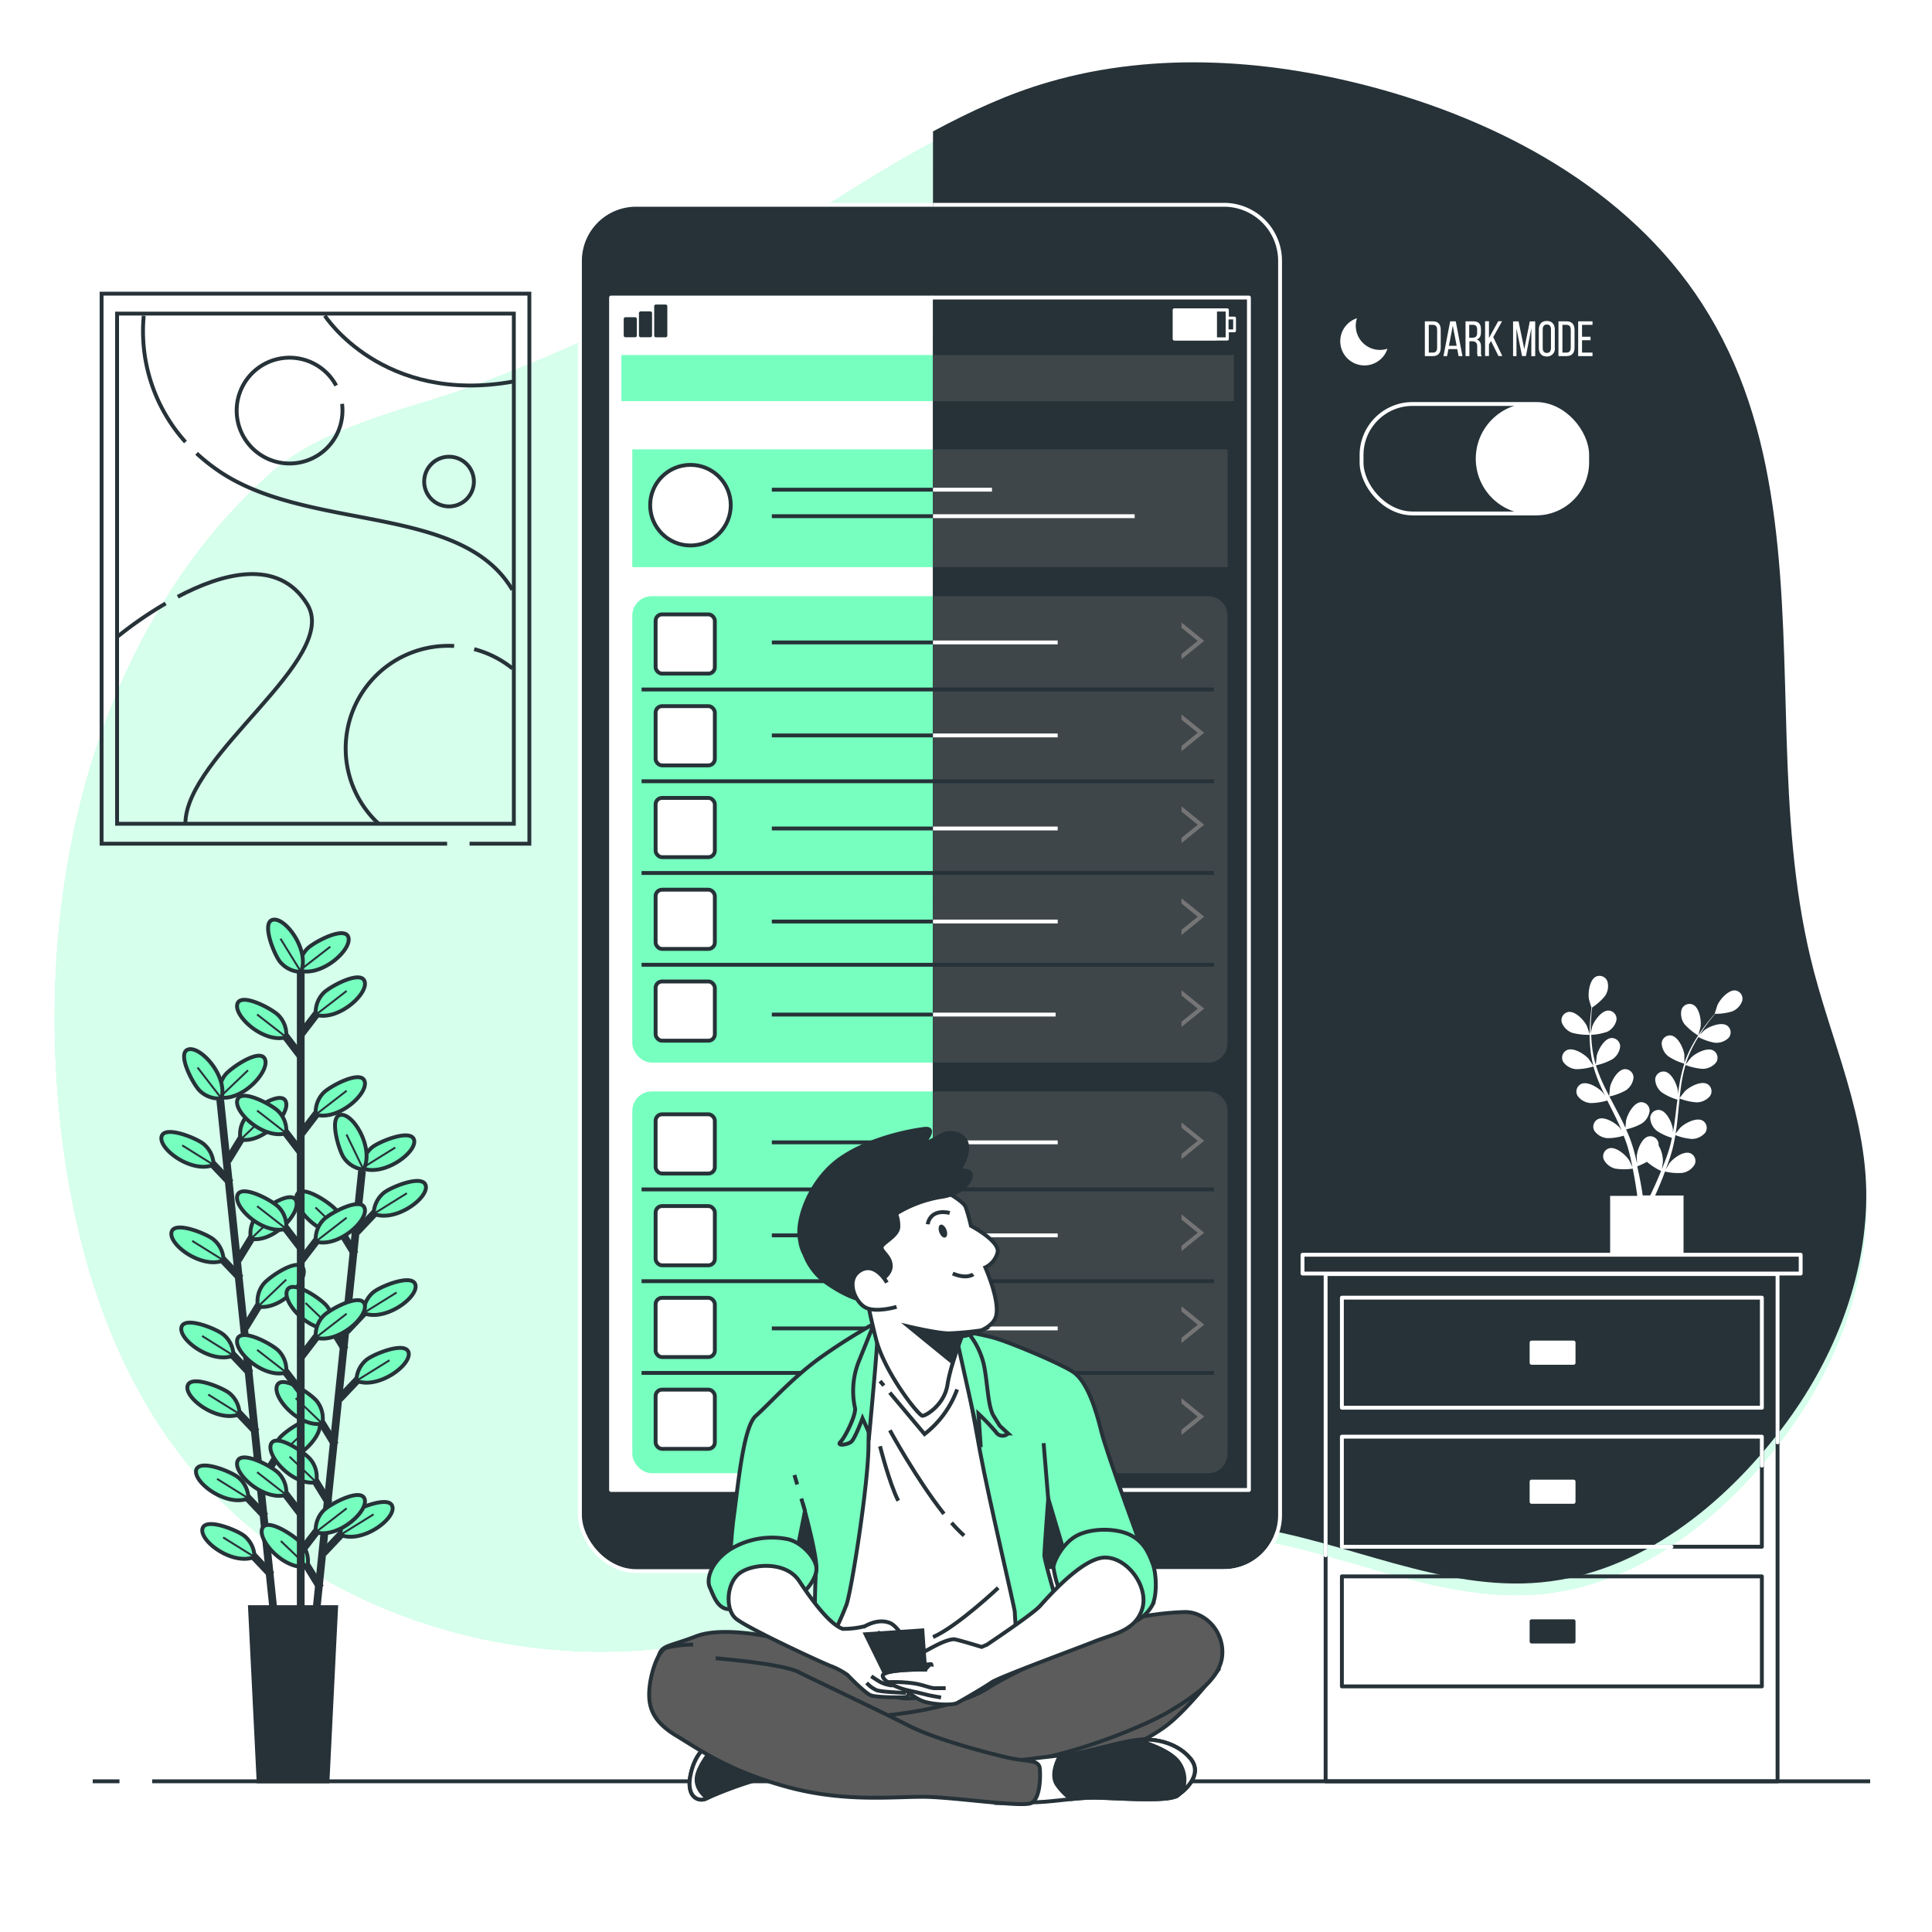<svg class="animated" id="freepik_stories-dark-mode" xmlns="http://www.w3.org/2000/svg" viewBox="0 0 500 500" version="1.1" xmlns:xlink="http://www.w3.org/1999/xlink" xmlns:svgjs="http://svgjs.com/svgjs"><style>svg#freepik_stories-dark-mode:not(.animated) .animable {opacity: 0;}svg#freepik_stories-dark-mode.animated #freepik--background-simple--inject-42 {animation: 6s Infinite  linear floating;animation-delay: 0s;}svg#freepik_stories-dark-mode.animated #freepik--Device--inject-42 {animation: 6s Infinite  linear floating;animation-delay: 0s;}svg#freepik_stories-dark-mode.animated #freepik--dark-mode--inject-42 {animation: 6s Infinite  linear floating;animation-delay: 0s;}svg#freepik_stories-dark-mode.animated #freepik--Character--inject-42 {animation: 3s Infinite  linear floating;animation-delay: 0s;}            @keyframes floating {                0% {                    opacity: 1;                    transform: translateY(0px);                }                50% {                    transform: translateY(-10px);                }                100% {                    opacity: 1;                    transform: translateY(0px);                }            }        </style><g id="freepik--background-simple--inject-42" class="animable" style="transform-origin: 248.555px 223.294px;"><path d="M459.24,137.52c-2.41-18.76-7.11-36.75-17-53.14C424,53.93,391,35.53,357.63,26.2c-28-7.82-58.16-10.08-86.09-2-30.66,8.87-56.39,29.29-84,45.3a437.69,437.69,0,0,1-63.1,29.66c-17.58,6.73-39.92,10.5-54.37,23.28a144.93,144.93,0,0,0-23.35,26.65C19.74,188.4,11,238.62,15.12,285.5c2.91,32.66,11.89,65.71,32,91.58,28.27,36.31,76.8,54.2,122.59,49.69,52-5.12,101.25-36.19,152.93-28.73,25.73,3.71,50.35,16.93,76.23,14.47,25.51-2.42,47.34-20,62.73-40.45,12.34-16.43,20.55-36.3,21.31-57,.83-22.39-9.31-42.81-14.4-64.19C459.66,213.5,464.09,175.27,459.24,137.52Z" style="fill: rgb(119, 255, 192); transform-origin: 248.555px 223.294px;" id="elg3i7xkfnlbr" class="animable"></path><g id="elllhhhm9n31"><path d="M459.24,137.52c-2.41-18.76-7.11-36.75-17-53.14C424,53.93,391,35.53,357.63,26.2c-28-7.82-58.16-10.08-86.09-2-30.66,8.87-56.39,29.29-84,45.3a437.69,437.69,0,0,1-63.1,29.66c-17.58,6.73-39.92,10.5-54.37,23.28a144.93,144.93,0,0,0-23.35,26.65C19.74,188.4,11,238.62,15.12,285.5c2.91,32.66,11.89,65.71,32,91.58,28.27,36.31,76.8,54.2,122.59,49.69,52-5.12,101.25-36.19,152.93-28.73,25.73,3.71,50.35,16.93,76.23,14.47,25.51-2.42,47.34-20,62.73-40.45,12.34-16.43,20.55-36.3,21.31-57,.83-22.39-9.31-42.81-14.4-64.19C459.66,213.5,464.09,175.27,459.24,137.52Z" style="fill: rgb(255, 255, 255); opacity: 0.7; transform-origin: 248.555px 223.294px;" class="animable"></path></g></g><g id="freepik--Plants--inject-42" class="animable" style="transform-origin: 75.995px 349.495px;"><line x1="57" y1="284.7" x2="70.9" y2="417.95" style="fill: none; stroke: rgb(38, 50, 56); stroke-miterlimit: 10; stroke-width: 2px; transform-origin: 63.95px 351.325px;" id="elzerbjlwwk7r" class="animable"></line><line x1="68.66" y1="392.45" x2="62.36" y2="385.79" style="fill: none; stroke: rgb(38, 50, 56); stroke-miterlimit: 10; stroke-width: 2px; transform-origin: 65.51px 389.12px;" id="el0sy943eax21a" class="animable"></line><path d="M64.28,387.78a7.13,7.13,0,0,0-2.51-5.34c-1.62-1.45-10.14-5-11-2C50,383.67,58.66,390.08,64.28,387.78Z" style="fill: rgb(119, 255, 192); stroke: rgb(38, 50, 56); stroke-miterlimit: 10; transform-origin: 57.501px 383.769px;" id="eldfgr0qwlyf4" class="animable"></path><line x1="64.28" y1="387.78" x2="56.17" y2="382.73" style="fill: none; stroke: rgb(38, 50, 56); stroke-miterlimit: 10; stroke-width: 0.5px; transform-origin: 60.225px 385.255px;" id="elepvt6o7ejco" class="animable"></line><line x1="70.25" y1="407.6" x2="63.94" y2="400.94" style="fill: none; stroke: rgb(38, 50, 56); stroke-miterlimit: 10; stroke-width: 2px; transform-origin: 67.095px 404.27px;" id="elsabsbf657di" class="animable"></line><path d="M65.86,402.94a7.14,7.14,0,0,0-2.51-5.35c-1.62-1.44-10.14-5-10.94-2C51.53,398.82,60.24,405.23,65.86,402.94Z" style="fill: rgb(119, 255, 192); stroke: rgb(38, 50, 56); stroke-miterlimit: 10; transform-origin: 59.104px 398.923px;" id="el8ofufadyf78" class="animable"></path><line x1="65.86" y1="402.94" x2="57.75" y2="397.89" style="fill: none; stroke: rgb(38, 50, 56); stroke-miterlimit: 10; stroke-width: 0.5px; transform-origin: 61.805px 400.415px;" id="eld10434a7sie" class="animable"></line><line x1="64.8" y1="355.47" x2="58.5" y2="348.81" style="fill: none; stroke: rgb(38, 50, 56); stroke-miterlimit: 10; stroke-width: 2px; transform-origin: 61.65px 352.14px;" id="el35bvr1e2epo" class="animable"></line><path d="M60.42,350.81a7.14,7.14,0,0,0-2.51-5.35c-1.62-1.45-10.14-5-10.94-2C46.09,346.69,54.8,353.1,60.42,350.81Z" style="fill: rgb(119, 255, 192); stroke: rgb(38, 50, 56); stroke-miterlimit: 10; transform-origin: 53.664px 346.792px;" id="el17es3tr9l11" class="animable"></path><line x1="60.42" y1="350.81" x2="52.31" y2="345.75" style="fill: none; stroke: rgb(38, 50, 56); stroke-miterlimit: 10; stroke-width: 0.5px; transform-origin: 56.365px 348.28px;" id="elb3no1wvcqu" class="animable"></line><line x1="66.39" y1="370.62" x2="60.08" y2="363.97" style="fill: none; stroke: rgb(38, 50, 56); stroke-miterlimit: 10; stroke-width: 2px; transform-origin: 63.235px 367.295px;" id="ell4eyheuw4ld" class="animable"></line><path d="M62,366a7.15,7.15,0,0,0-2.51-5.35c-1.62-1.44-10.14-5-10.94-2C47.67,361.85,56.38,368.25,62,366Z" style="fill: rgb(119, 255, 192); stroke: rgb(38, 50, 56); stroke-miterlimit: 10; transform-origin: 55.244px 361.976px;" id="elv09shn8e8r9" class="animable"></path><line x1="62" y1="365.96" x2="53.89" y2="360.91" style="fill: none; stroke: rgb(38, 50, 56); stroke-miterlimit: 10; stroke-width: 0.5px; transform-origin: 57.945px 363.435px;" id="el183xxfaeybhh" class="animable"></line><line x1="62.24" y1="330.85" x2="55.93" y2="324.2" style="fill: none; stroke: rgb(38, 50, 56); stroke-miterlimit: 10; stroke-width: 2px; transform-origin: 59.085px 327.525px;" id="el79401yex8f" class="animable"></line><path d="M57.85,326.19a7.15,7.15,0,0,0-2.51-5.35c-1.62-1.44-10.14-5-10.94-2C43.52,322.08,52.23,328.48,57.85,326.19Z" style="fill: rgb(119, 255, 192); stroke: rgb(38, 50, 56); stroke-miterlimit: 10; transform-origin: 51.094px 322.173px;" id="el09dgqxwl3ttc" class="animable"></path><line x1="57.85" y1="326.19" x2="49.74" y2="321.14" style="fill: none; stroke: rgb(38, 50, 56); stroke-miterlimit: 10; stroke-width: 0.5px; transform-origin: 53.795px 323.665px;" id="el5224c1jtqhb" class="animable"></line><line x1="59.66" y1="306.13" x2="53.35" y2="299.47" style="fill: none; stroke: rgb(38, 50, 56); stroke-miterlimit: 10; stroke-width: 2px; transform-origin: 56.505px 302.8px;" id="elvpuhmfarlg" class="animable"></line><path d="M55.27,301.47a7.14,7.14,0,0,0-2.51-5.35c-1.62-1.44-10.14-5-10.94-2C40.94,297.35,49.65,303.76,55.27,301.47Z" style="fill: rgb(119, 255, 192); stroke: rgb(38, 50, 56); stroke-miterlimit: 10; transform-origin: 48.514px 297.453px;" id="elc9xqwq4gkl" class="animable"></path><line x1="55.27" y1="301.47" x2="47.16" y2="296.42" style="fill: none; stroke: rgb(38, 50, 56); stroke-miterlimit: 10; stroke-width: 0.5px; transform-origin: 51.215px 298.945px;" id="el05yeul2qol8p" class="animable"></line><line x1="67.6" y1="383.48" x2="72.4" y2="375.67" style="fill: none; stroke: rgb(38, 50, 56); stroke-miterlimit: 10; stroke-width: 2px; transform-origin: 70px 379.575px;" id="elgnu8mm6lt8g" class="animable"></line><path d="M70.94,378a7.12,7.12,0,0,1,1.35-5.75c1.28-1.75,8.87-7,10.28-4.24C84.11,371,76.9,379.1,70.94,378Z" style="fill: rgb(119, 255, 192); stroke: rgb(38, 50, 56); stroke-miterlimit: 10; transform-origin: 76.791px 372.663px;" id="elsom35bpgr8p" class="animable"></path><line x1="70.94" y1="378.01" x2="78.24" y2="371.04" style="fill: none; stroke: rgb(38, 50, 56); stroke-miterlimit: 10; stroke-width: 0.5px; transform-origin: 74.59px 374.525px;" id="eljbq47b39xzs" class="animable"></line><line x1="63.44" y1="343.61" x2="68.24" y2="335.79" style="fill: none; stroke: rgb(38, 50, 56); stroke-miterlimit: 10; stroke-width: 2px; transform-origin: 65.84px 339.7px;" id="ela0fj223xjbe" class="animable"></line><path d="M66.77,338.14a7.16,7.16,0,0,1,1.35-5.75c1.29-1.75,8.88-7,10.29-4.25C80,331.15,72.74,339.22,66.77,338.14Z" style="fill: rgb(119, 255, 192); stroke: rgb(38, 50, 56); stroke-miterlimit: 10; transform-origin: 72.634px 332.798px;" id="el7spzc0ajytg" class="animable"></path><line x1="66.77" y1="338.14" x2="74.07" y2="331.16" style="fill: none; stroke: rgb(38, 50, 56); stroke-miterlimit: 10; stroke-width: 0.5px; transform-origin: 70.42px 334.65px;" id="elfdpolneun5n" class="animable"></line><line x1="61.61" y1="326.08" x2="66.41" y2="318.26" style="fill: none; stroke: rgb(38, 50, 56); stroke-miterlimit: 10; stroke-width: 2px; transform-origin: 64.01px 322.17px;" id="elrkkhe11wpj" class="animable"></line><path d="M64.94,320.61a7.15,7.15,0,0,1,1.36-5.75c1.28-1.75,8.87-7,10.28-4.24C78.12,313.63,70.91,321.7,64.94,320.61Z" style="fill: rgb(119, 255, 192); stroke: rgb(38, 50, 56); stroke-miterlimit: 10; transform-origin: 70.799px 315.272px;" id="elkuf6ylkg2p" class="animable"></path><line x1="64.94" y1="320.61" x2="72.24" y2="313.63" style="fill: none; stroke: rgb(38, 50, 56); stroke-miterlimit: 10; stroke-width: 0.5px; transform-origin: 68.59px 317.12px;" id="elds6tqes1ski" class="animable"></line><line x1="58.93" y1="300.39" x2="63.73" y2="292.57" style="fill: none; stroke: rgb(38, 50, 56); stroke-miterlimit: 10; stroke-width: 2px; transform-origin: 61.33px 296.48px;" id="el09n9w6y26cth" class="animable"></line><path d="M62.26,294.92a7.16,7.16,0,0,1,1.35-5.75c1.29-1.75,8.88-7,10.29-4.24C75.44,287.94,68.23,296,62.26,294.92Z" style="fill: rgb(119, 255, 192); stroke: rgb(38, 50, 56); stroke-miterlimit: 10; transform-origin: 68.118px 289.581px;" id="elam41ry7l5wf" class="animable"></path><line x1="62.26" y1="294.92" x2="69.56" y2="287.94" style="fill: none; stroke: rgb(38, 50, 56); stroke-miterlimit: 10; stroke-width: 0.5px; transform-origin: 65.91px 291.43px;" id="el25qx3mes0sg" class="animable"></line><path d="M56.88,284a7.16,7.16,0,0,1,1.35-5.75c1.29-1.75,8.88-7,10.29-4.25C70.05,277,62.85,285.05,56.88,284Z" style="fill: rgb(119, 255, 192); stroke: rgb(38, 50, 56); stroke-miterlimit: 10; transform-origin: 62.737px 278.656px;" id="elkxclctfc7ei" class="animable"></path><line x1="56.88" y1="283.97" x2="64.18" y2="276.99" style="fill: none; stroke: rgb(38, 50, 56); stroke-miterlimit: 10; stroke-width: 0.5px; transform-origin: 60.53px 280.48px;" id="elrx2k7p2frud" class="animable"></line><path d="M57.31,284.27a7.14,7.14,0,0,1-5.58-1.95c-1.6-1.46-6-9.56-3.14-10.68C51.74,270.43,59,278.45,57.31,284.27Z" style="fill: rgb(119, 255, 192); stroke: rgb(38, 50, 56); stroke-miterlimit: 10; transform-origin: 52.604px 277.908px;" id="eljrwddl3euhf" class="animable"></path><line x1="57.31" y1="284.27" x2="51.13" y2="276.27" style="fill: none; stroke: rgb(38, 50, 56); stroke-miterlimit: 10; stroke-width: 0.5px; transform-origin: 54.22px 280.27px;" id="elmx66cwuidu" class="animable"></line><line x1="93.68" y1="303.05" x2="79.85" y2="436.3" style="fill: none; stroke: rgb(38, 50, 56); stroke-miterlimit: 10; stroke-width: 2px; transform-origin: 86.765px 369.675px;" id="el7ml56vq25e" class="animable"></line><line x1="82.91" y1="410.89" x2="78.11" y2="403.08" style="fill: none; stroke: rgb(38, 50, 56); stroke-miterlimit: 10; stroke-width: 2px; transform-origin: 80.51px 406.985px;" id="elbr5yb3vshmo" class="animable"></line><path d="M79.57,405.42a7.16,7.16,0,0,0-1.35-5.75c-1.29-1.74-8.88-7-10.29-4.23C66.4,398.45,73.61,406.51,79.57,405.42Z" style="fill: rgb(119, 255, 192); stroke: rgb(38, 50, 56); stroke-miterlimit: 10; transform-origin: 73.713px 400.085px;" id="elr536yt6bpol" class="animable"></path><line x1="79.57" y1="405.42" x2="72.68" y2="398.81" style="fill: none; stroke: rgb(38, 50, 56); stroke-miterlimit: 10; stroke-width: 0.5px; transform-origin: 76.125px 402.115px;" id="elxfruw1bhux" class="animable"></line><line x1="86.74" y1="373.91" x2="81.94" y2="366.1" style="fill: none; stroke: rgb(38, 50, 56); stroke-miterlimit: 10; stroke-width: 2px; transform-origin: 84.34px 370.005px;" id="elfmpozk26y3q" class="animable"></line><path d="M83.41,368.44a7.15,7.15,0,0,0-1.36-5.75c-1.28-1.74-8.88-7-10.29-4.23C70.23,361.47,77.44,369.53,83.41,368.44Z" style="fill: rgb(119, 255, 192); stroke: rgb(38, 50, 56); stroke-miterlimit: 10; transform-origin: 77.548px 363.105px;" id="elppseoy52jp9" class="animable"></path><line x1="83.41" y1="368.44" x2="76.52" y2="361.83" style="fill: none; stroke: rgb(38, 50, 56); stroke-miterlimit: 10; stroke-width: 0.5px; transform-origin: 79.965px 365.135px;" id="elewkq2crm8uq" class="animable"></line><line x1="85.17" y1="389.06" x2="80.37" y2="381.25" style="fill: none; stroke: rgb(38, 50, 56); stroke-miterlimit: 10; stroke-width: 2px; transform-origin: 82.77px 385.155px;" id="elymdlhx38xrd" class="animable"></line><path d="M81.84,383.6a7.14,7.14,0,0,0-1.36-5.75c-1.28-1.75-8.88-7-10.29-4.24C68.66,376.62,75.87,384.69,81.84,383.6Z" style="fill: rgb(119, 255, 192); stroke: rgb(38, 50, 56); stroke-miterlimit: 10; transform-origin: 75.978px 378.262px;" id="elewvbclihkxs" class="animable"></path><line x1="81.84" y1="383.6" x2="74.94" y2="376.99" style="fill: none; stroke: rgb(38, 50, 56); stroke-miterlimit: 10; stroke-width: 0.5px; transform-origin: 78.39px 380.295px;" id="el7zq7pj86px7" class="animable"></line><line x1="89.3" y1="349.29" x2="84.5" y2="341.48" style="fill: none; stroke: rgb(38, 50, 56); stroke-miterlimit: 10; stroke-width: 2px; transform-origin: 86.9px 345.385px;" id="elnvhxcjzdqih" class="animable"></line><path d="M86,343.83a7.11,7.11,0,0,0-1.35-5.75c-1.29-1.75-8.88-7-10.29-4.24C72.79,336.85,80,344.91,86,343.83Z" style="fill: rgb(119, 255, 192); stroke: rgb(38, 50, 56); stroke-miterlimit: 10; transform-origin: 80.14px 338.491px;" id="elh8u5ha447y8" class="animable"></path><line x1="85.96" y1="343.83" x2="79.07" y2="337.21" style="fill: none; stroke: rgb(38, 50, 56); stroke-miterlimit: 10; stroke-width: 0.5px; transform-origin: 82.515px 340.52px;" id="elh0r10attsk4" class="animable"></line><line x1="91.86" y1="324.57" x2="87.06" y2="316.76" style="fill: none; stroke: rgb(38, 50, 56); stroke-miterlimit: 10; stroke-width: 2px; transform-origin: 89.46px 320.665px;" id="elhennwac1jne" class="animable"></line><path d="M88.53,319.1a7.15,7.15,0,0,0-1.36-5.75c-1.28-1.74-8.88-7-10.29-4.23C75.35,312.13,82.56,320.19,88.53,319.1Z" style="fill: rgb(119, 255, 192); stroke: rgb(38, 50, 56); stroke-miterlimit: 10; transform-origin: 82.668px 313.765px;" id="elhrobj1y1x57" class="animable"></path><line x1="88.53" y1="319.1" x2="81.64" y2="312.49" style="fill: none; stroke: rgb(38, 50, 56); stroke-miterlimit: 10; stroke-width: 0.5px; transform-origin: 85.085px 315.795px;" id="elmfvw8aco9l" class="animable"></line><line x1="83.71" y1="401.9" x2="90.01" y2="395.24" style="fill: none; stroke: rgb(38, 50, 56); stroke-miterlimit: 10; stroke-width: 2px; transform-origin: 86.86px 398.57px;" id="elog6h8rk9d7" class="animable"></line><path d="M88.1,397.23a7.15,7.15,0,0,1,2.51-5.35c1.61-1.44,10.13-5,10.94-2C102.43,393.11,93.72,399.52,88.1,397.23Z" style="fill: rgb(119, 255, 192); stroke: rgb(38, 50, 56); stroke-miterlimit: 10; transform-origin: 94.856px 393.213px;" id="elih7wb3s54d8" class="animable"></path><line x1="88.1" y1="397.23" x2="96.68" y2="391.91" style="fill: none; stroke: rgb(38, 50, 56); stroke-miterlimit: 10; stroke-width: 0.5px; transform-origin: 92.39px 394.57px;" id="el9ayubeldf6" class="animable"></line><line x1="87.85" y1="362.02" x2="94.15" y2="355.36" style="fill: none; stroke: rgb(38, 50, 56); stroke-miterlimit: 10; stroke-width: 2px; transform-origin: 91px 358.69px;" id="elve2r36vqshd" class="animable"></line><path d="M92.24,357.35a7.16,7.16,0,0,1,2.5-5.35c1.62-1.44,10.14-5,11-2C106.57,353.23,97.85,359.64,92.24,357.35Z" style="fill: rgb(119, 255, 192); stroke: rgb(38, 50, 56); stroke-miterlimit: 10; transform-origin: 99.018px 353.333px;" id="elxv14dm8ogm" class="animable"></path><line x1="92.24" y1="357.35" x2="100.82" y2="352.03" style="fill: none; stroke: rgb(38, 50, 56); stroke-miterlimit: 10; stroke-width: 0.5px; transform-origin: 96.53px 354.69px;" id="elmzr8v5ke7w" class="animable"></line><line x1="89.67" y1="344.49" x2="95.97" y2="337.83" style="fill: none; stroke: rgb(38, 50, 56); stroke-miterlimit: 10; stroke-width: 2px; transform-origin: 92.82px 341.16px;" id="el6pszy8v7t06" class="animable"></line><path d="M94.06,339.83a7.15,7.15,0,0,1,2.5-5.35c1.62-1.45,10.13-5,10.94-2C108.38,335.71,99.67,342.12,94.06,339.83Z" style="fill: rgb(119, 255, 192); stroke: rgb(38, 50, 56); stroke-miterlimit: 10; transform-origin: 100.811px 335.812px;" id="elrhifnr3jgx" class="animable"></path><line x1="94.06" y1="339.83" x2="102.64" y2="334.5" style="fill: none; stroke: rgb(38, 50, 56); stroke-miterlimit: 10; stroke-width: 0.5px; transform-origin: 98.35px 337.165px;" id="el92cayhldlxt" class="animable"></line><line x1="92.34" y1="318.8" x2="98.64" y2="312.14" style="fill: none; stroke: rgb(38, 50, 56); stroke-miterlimit: 10; stroke-width: 2px; transform-origin: 95.49px 315.47px;" id="elul4n802oghr" class="animable"></line><path d="M96.72,314.14a7.14,7.14,0,0,1,2.51-5.35c1.62-1.45,10.13-5,10.94-2C111.05,310,102.34,316.43,96.72,314.14Z" style="fill: rgb(119, 255, 192); stroke: rgb(38, 50, 56); stroke-miterlimit: 10; transform-origin: 103.476px 310.122px;" id="elhcakq3lnf9n" class="animable"></path><line x1="96.72" y1="314.14" x2="105.3" y2="308.81" style="fill: none; stroke: rgb(38, 50, 56); stroke-miterlimit: 10; stroke-width: 0.5px; transform-origin: 101.01px 311.475px;" id="elwmcu1lek5h9" class="animable"></line><path d="M93.71,302.31A7.14,7.14,0,0,1,96.22,297c1.62-1.45,10.13-5,10.94-2C108,298.18,99.33,304.6,93.71,302.31Z" style="fill: rgb(119, 255, 192); stroke: rgb(38, 50, 56); stroke-miterlimit: 10; transform-origin: 100.463px 298.312px;" id="elkgtgu75o8eo" class="animable"></path><line x1="93.71" y1="302.31" x2="102.29" y2="296.98" style="fill: none; stroke: rgb(38, 50, 56); stroke-miterlimit: 10; stroke-width: 0.5px; transform-origin: 98px 299.645px;" id="elame9vz3fsta" class="animable"></line><path d="M94.07,302.69A7.16,7.16,0,0,1,89,299.64c-1.27-1.76-3.94-10.61-.88-11.1C91.47,288,96.93,297.34,94.07,302.69Z" style="fill: rgb(119, 255, 192); stroke: rgb(38, 50, 56); stroke-miterlimit: 10; transform-origin: 90.788px 295.604px;" id="eltn0vw485cvk" class="animable"></path><line x1="94.07" y1="302.69" x2="89.67" y2="293.6" style="fill: none; stroke: rgb(38, 50, 56); stroke-miterlimit: 10; stroke-width: 0.5px; transform-origin: 91.87px 298.145px;" id="eltdy43867kf" class="animable"></line><line x1="77.83" y1="248.8" x2="77.83" y2="417.3" style="fill: none; stroke: rgb(38, 50, 56); stroke-miterlimit: 10; stroke-width: 2px; transform-origin: 77.83px 333.05px;" id="elfyunkf220lv" class="animable"></line><line x1="77.96" y1="391.96" x2="72.39" y2="384.69" style="fill: none; stroke: rgb(38, 50, 56); stroke-miterlimit: 10; stroke-width: 2px; transform-origin: 75.175px 388.325px;" id="el7nqerk8z4as" class="animable"></line><path d="M74.08,386.87a7.12,7.12,0,0,0-1.94-5.58c-1.46-1.61-9.55-6.05-10.67-3.15C60.26,381.29,68.26,388.57,74.08,386.87Z" style="fill: rgb(119, 255, 192); stroke: rgb(38, 50, 56); stroke-miterlimit: 10; transform-origin: 67.729px 382.152px;" id="elkwiy5jxuxa" class="animable"></path><line x1="74.08" y1="386.87" x2="66.54" y2="381" style="fill: none; stroke: rgb(38, 50, 56); stroke-miterlimit: 10; stroke-width: 0.5px; transform-origin: 70.31px 383.935px;" id="el74xf2l8m22a" class="animable"></line><line x1="77.96" y1="360.3" x2="72.39" y2="353.02" style="fill: none; stroke: rgb(38, 50, 56); stroke-miterlimit: 10; stroke-width: 2px; transform-origin: 75.175px 356.66px;" id="elwy02gzw1wl" class="animable"></line><path d="M74.08,355.2a7.12,7.12,0,0,0-1.94-5.58c-1.46-1.6-9.55-6.05-10.67-3.15C60.26,349.62,68.26,356.9,74.08,355.2Z" style="fill: rgb(119, 255, 192); stroke: rgb(38, 50, 56); stroke-miterlimit: 10; transform-origin: 67.729px 350.482px;" id="eltv3jwudpnf" class="animable"></path><line x1="74.08" y1="355.2" x2="66.54" y2="349.34" style="fill: none; stroke: rgb(38, 50, 56); stroke-miterlimit: 10; stroke-width: 0.5px; transform-origin: 70.31px 352.27px;" id="elb7fizuku1b" class="animable"></line><line x1="77.96" y1="323.12" x2="72.39" y2="315.84" style="fill: none; stroke: rgb(38, 50, 56); stroke-miterlimit: 10; stroke-width: 2px; transform-origin: 75.175px 319.48px;" id="eldz3a6d7btxs" class="animable"></line><path d="M74.08,318a7.09,7.09,0,0,0-1.94-5.57c-1.46-1.61-9.55-6.06-10.67-3.16C60.26,312.45,68.26,319.72,74.08,318Z" style="fill: rgb(119, 255, 192); stroke: rgb(38, 50, 56); stroke-miterlimit: 10; transform-origin: 67.729px 313.285px;" id="el5baetip71bw" class="animable"></path><line x1="74.08" y1="318.02" x2="66.54" y2="312.16" style="fill: none; stroke: rgb(38, 50, 56); stroke-miterlimit: 10; stroke-width: 0.5px; transform-origin: 70.31px 315.09px;" id="eljksakduwfy" class="animable"></line><line x1="77.96" y1="298.37" x2="72.39" y2="291.09" style="fill: none; stroke: rgb(38, 50, 56); stroke-miterlimit: 10; stroke-width: 2px; transform-origin: 75.175px 294.73px;" id="elrikw8th7a39" class="animable"></line><path d="M74.08,293.27a7.09,7.09,0,0,0-1.94-5.57c-1.46-1.61-9.55-6.06-10.67-3.16C60.26,287.7,68.26,295,74.08,293.27Z" style="fill: rgb(119, 255, 192); stroke: rgb(38, 50, 56); stroke-miterlimit: 10; transform-origin: 67.729px 288.556px;" id="elifdftwk25fc" class="animable"></path><line x1="74.08" y1="293.27" x2="66.54" y2="287.41" style="fill: none; stroke: rgb(38, 50, 56); stroke-miterlimit: 10; stroke-width: 0.5px; transform-origin: 70.31px 290.34px;" id="elbigt92f2be" class="animable"></line><line x1="77.96" y1="273.51" x2="72.39" y2="266.23" style="fill: none; stroke: rgb(38, 50, 56); stroke-miterlimit: 10; stroke-width: 2px; transform-origin: 75.175px 269.87px;" id="eli6xzm5yz0jl" class="animable"></line><path d="M74.08,268.42a7.12,7.12,0,0,0-1.94-5.58c-1.46-1.61-9.55-6-10.67-3.15C60.26,262.84,68.26,270.12,74.08,268.42Z" style="fill: rgb(119, 255, 192); stroke: rgb(38, 50, 56); stroke-miterlimit: 10; transform-origin: 67.729px 263.712px;" id="eluio7yvf10uj" class="animable"></path><line x1="74.08" y1="268.42" x2="66.54" y2="262.55" style="fill: none; stroke: rgb(38, 50, 56); stroke-miterlimit: 10; stroke-width: 0.5px; transform-origin: 70.31px 265.485px;" id="elvpsnc99zla" class="animable"></line><line x1="77.84" y1="401.63" x2="83.42" y2="394.35" style="fill: none; stroke: rgb(38, 50, 56); stroke-miterlimit: 10; stroke-width: 2px; transform-origin: 80.63px 397.99px;" id="elpukijvxdvrd" class="animable"></line><path d="M81.72,396.54A7.17,7.17,0,0,1,83.66,391c1.46-1.61,9.56-6,10.67-3.15C95.55,391,87.54,398.24,81.72,396.54Z" style="fill: rgb(119, 255, 192); stroke: rgb(38, 50, 56); stroke-miterlimit: 10; transform-origin: 88.074px 391.853px;" id="elspvsrz9t3o" class="animable"></path><line x1="81.72" y1="396.54" x2="89.71" y2="390.36" style="fill: none; stroke: rgb(38, 50, 56); stroke-miterlimit: 10; stroke-width: 0.5px; transform-origin: 85.715px 393.45px;" id="elw5lnmg1iw2" class="animable"></line><line x1="77.84" y1="351.27" x2="83.42" y2="343.99" style="fill: none; stroke: rgb(38, 50, 56); stroke-miterlimit: 10; stroke-width: 2px; transform-origin: 80.63px 347.63px;" id="eljquo792zmh" class="animable"></line><path d="M81.72,346.17a7.14,7.14,0,0,1,1.94-5.57c1.46-1.61,9.56-6.06,10.67-3.16C95.55,340.6,87.54,347.87,81.72,346.17Z" style="fill: rgb(119, 255, 192); stroke: rgb(38, 50, 56); stroke-miterlimit: 10; transform-origin: 88.073px 341.453px;" id="eljnhuqskhmyf" class="animable"></path><line x1="81.72" y1="346.17" x2="89.71" y2="339.99" style="fill: none; stroke: rgb(38, 50, 56); stroke-miterlimit: 10; stroke-width: 0.5px; transform-origin: 85.715px 343.08px;" id="eljj2metuzct" class="animable"></line><line x1="77.84" y1="326.41" x2="83.42" y2="319.13" style="fill: none; stroke: rgb(38, 50, 56); stroke-miterlimit: 10; stroke-width: 2px; transform-origin: 80.63px 322.77px;" id="eljwe8oolndu" class="animable"></line><path d="M81.72,321.32a7.17,7.17,0,0,1,1.94-5.58c1.46-1.61,9.56-6.05,10.67-3.15C95.55,315.74,87.54,323,81.72,321.32Z" style="fill: rgb(119, 255, 192); stroke: rgb(38, 50, 56); stroke-miterlimit: 10; transform-origin: 88.073px 316.599px;" id="elit3afc097r" class="animable"></path><line x1="81.72" y1="321.32" x2="89.71" y2="315.14" style="fill: none; stroke: rgb(38, 50, 56); stroke-miterlimit: 10; stroke-width: 0.5px; transform-origin: 85.715px 318.23px;" id="ely4fofnl6ays" class="animable"></line><line x1="77.84" y1="293.56" x2="83.42" y2="286.28" style="fill: none; stroke: rgb(38, 50, 56); stroke-miterlimit: 10; stroke-width: 2px; transform-origin: 80.63px 289.92px;" id="el19ux4qreg9z" class="animable"></line><path d="M81.72,288.46a7.17,7.17,0,0,1,1.94-5.58c1.46-1.6,9.56-6.05,10.67-3.15C95.55,282.88,87.54,290.16,81.72,288.46Z" style="fill: rgb(119, 255, 192); stroke: rgb(38, 50, 56); stroke-miterlimit: 10; transform-origin: 88.073px 283.742px;" id="ellvmirprnv3a" class="animable"></path><line x1="81.72" y1="288.46" x2="89.71" y2="282.28" style="fill: none; stroke: rgb(38, 50, 56); stroke-miterlimit: 10; stroke-width: 0.5px; transform-origin: 85.715px 285.37px;" id="el6tw7raibqam" class="animable"></line><line x1="77.84" y1="267.73" x2="83.42" y2="260.45" style="fill: none; stroke: rgb(38, 50, 56); stroke-miterlimit: 10; stroke-width: 2px; transform-origin: 80.63px 264.09px;" id="elzwzoo1o5wu" class="animable"></line><path d="M81.72,262.63a7.17,7.17,0,0,1,1.94-5.58c1.46-1.6,9.56-6.05,10.67-3.15C95.55,257.05,87.54,264.33,81.72,262.63Z" style="fill: rgb(119, 255, 192); stroke: rgb(38, 50, 56); stroke-miterlimit: 10; transform-origin: 88.073px 257.912px;" id="el2z8ex16bieq" class="animable"></path><line x1="81.72" y1="262.63" x2="89.71" y2="256.45" style="fill: none; stroke: rgb(38, 50, 56); stroke-miterlimit: 10; stroke-width: 0.5px; transform-origin: 85.715px 259.54px;" id="eln6nt3y13agb" class="animable"></line><path d="M77.51,251.18a7.12,7.12,0,0,1,1.94-5.58c1.46-1.61,9.55-6,10.67-3.16C91.33,245.6,83.33,252.87,77.51,251.18Z" style="fill: rgb(119, 255, 192); stroke: rgb(38, 50, 56); stroke-miterlimit: 10; transform-origin: 83.861px 246.469px;" id="eltk5fkshj5h" class="animable"></path><line x1="77.51" y1="251.18" x2="85.49" y2="244.99" style="fill: none; stroke: rgb(38, 50, 56); stroke-miterlimit: 10; stroke-width: 0.5px; transform-origin: 81.5px 248.085px;" id="el6wm3v1ssp7e" class="animable"></line><path d="M77.9,251.52A7.14,7.14,0,0,1,72.55,249c-1.44-1.62-5-10.14-2-10.95C73.8,237.19,80.2,245.91,77.9,251.52Z" style="fill: rgb(119, 255, 192); stroke: rgb(38, 50, 56); stroke-miterlimit: 10; transform-origin: 73.885px 244.755px;" id="el31s59hxbwp" class="animable"></path><line x1="77.9" y1="251.52" x2="72.59" y2="242.93" style="fill: none; stroke: rgb(38, 50, 56); stroke-miterlimit: 10; stroke-width: 0.5px; transform-origin: 75.245px 247.225px;" id="el5sp7vgsadsr" class="animable"></line><polygon points="84.76 461 66.92 461 64.69 415.93 86.99 415.93 84.76 461" style="fill: rgb(38, 50, 56); stroke: rgb(38, 50, 56); stroke-miterlimit: 10; transform-origin: 75.84px 438.465px;" id="elb7svqm6xghr" class="animable"></polygon></g><g id="freepik--Picture--inject-42" class="animable" style="transform-origin: 81.645px 147.175px;"><polyline points="115.71 218.35 26.29 218.35 26.29 76 137 76 137 218.35 121.52 218.35" style="fill: none; stroke: rgb(38, 50, 56); stroke-miterlimit: 10; transform-origin: 81.645px 147.175px;" id="el4fr3t655hh2" class="animable"></polyline><rect x="30.3" y="81.16" width="102.68" height="132.03" style="fill: none; stroke: rgb(38, 50, 56); stroke-miterlimit: 10; transform-origin: 81.64px 147.175px;" id="el3fh75avyiky" class="animable"></rect><path d="M50.88,117.33a49.93,49.93,0,0,0,5.81,4.61c23.23,15.76,62.63,8.29,75.9,30.69" style="fill: none; stroke: rgb(38, 50, 56); stroke-miterlimit: 10; transform-origin: 91.735px 134.98px;" id="el7kb6olrm99j" class="animable"></path><path d="M37.2,81.71A42.9,42.9,0,0,0,48,114.39" style="fill: none; stroke: rgb(38, 50, 56); stroke-miterlimit: 10; transform-origin: 42.506px 98.05px;" id="elqbetkqrlty" class="animable"></path><path d="M46,154.44c11.33-6,26-10.23,33.5,1.92,8.71,14.1-31.52,39-31.52,56.82" style="fill: none; stroke: rgb(38, 50, 56); stroke-miterlimit: 10; transform-origin: 63.367px 180.873px;" id="el2swc0atv4y4" class="animable"></path><path d="M30.56,164.65a99.65,99.65,0,0,1,12.31-8.47" style="fill: none; stroke: rgb(38, 50, 56); stroke-miterlimit: 10; transform-origin: 36.715px 160.415px;" id="el0z0gbc5gc5i" class="animable"></path><path d="M84.07,81.71S99,104.93,133,98.71" style="fill: none; stroke: rgb(38, 50, 56); stroke-miterlimit: 10; transform-origin: 108.535px 90.739px;" id="elwg3zunfs0gk" class="animable"></path><path d="M88.53,104.52a15,15,0,0,1,.1,1.66A13.69,13.69,0,1,1,87,99.78" style="fill: none; stroke: rgb(38, 50, 56); stroke-miterlimit: 10; transform-origin: 74.94px 106.259px;" id="el69je8ig5h3w" class="animable"></path><path d="M122.64,124.63a6.43,6.43,0,1,1-6.43-6.43A6.43,6.43,0,0,1,122.64,124.63Z" style="fill: none; stroke: rgb(38, 50, 56); stroke-miterlimit: 10; transform-origin: 116.21px 124.63px;" id="ellf21qnbdtwk" class="animable"></path><path d="M122.72,168a26.45,26.45,0,0,1,9.91,5" style="fill: none; stroke: rgb(38, 50, 56); stroke-miterlimit: 10; transform-origin: 127.675px 170.5px;" id="eljev8046m20e" class="animable"></path><path d="M98.08,213.27A26.55,26.55,0,0,1,116,167.14c.52,0,1,0,1.53.05" style="fill: none; stroke: rgb(38, 50, 56); stroke-miterlimit: 10; transform-origin: 103.496px 190.205px;" id="elst10tsthcnn" class="animable"></path></g><g id="freepik--Furniture--inject-42" class="animable" style="transform-origin: 401.55px 356.775px;"><g id="el2haczdraqoj"><rect x="337.09" y="324.73" width="128.92" height="4.86" style="fill: none; stroke: rgb(38, 50, 56); stroke-linecap: round; stroke-linejoin: round; transform-origin: 401.55px 327.16px; transform: rotate(180deg);" class="animable"></rect></g><g id="elxix4tvcbp4"><rect x="343.07" y="329.73" width="116.96" height="131.27" style="fill: none; stroke: rgb(38, 50, 56); stroke-linecap: round; stroke-linejoin: round; transform-origin: 401.55px 395.365px; transform: rotate(180deg);" class="animable"></rect></g><g id="el9tacr7n77t9"><rect x="347.28" y="335.84" width="108.69" height="28.48" style="fill: none; stroke: rgb(38, 50, 56); stroke-linecap: round; stroke-linejoin: round; transform-origin: 401.625px 350.08px; transform: rotate(180deg);" class="animable"></rect></g><g id="elo6lxzti26gp"><rect x="396.37" y="347.45" width="10.87" height="5.25" style="fill: rgb(38, 50, 56); stroke: rgb(38, 50, 56); stroke-linecap: round; stroke-linejoin: round; transform-origin: 401.805px 350.075px; transform: rotate(180deg);" class="animable"></rect></g><g id="el5aw4zq2jd9q"><rect x="347.28" y="371.81" width="108.69" height="28.48" style="fill: none; stroke: rgb(38, 50, 56); stroke-linecap: round; stroke-linejoin: round; transform-origin: 401.625px 386.05px; transform: rotate(180deg);" class="animable"></rect></g><g id="elwx1jotei42j"><rect x="396.37" y="383.43" width="10.87" height="5.25" style="fill: rgb(38, 50, 56); stroke: rgb(38, 50, 56); stroke-linecap: round; stroke-linejoin: round; transform-origin: 401.805px 386.055px; transform: rotate(180deg);" class="animable"></rect></g><g id="elsgvwb57kdao"><rect x="347.28" y="407.96" width="108.69" height="28.48" style="fill: none; stroke: rgb(38, 50, 56); stroke-linecap: round; stroke-linejoin: round; transform-origin: 401.625px 422.2px; transform: rotate(180deg);" class="animable"></rect></g><g id="el08m2tegl55ex"><rect x="396.37" y="419.58" width="10.87" height="5.25" style="fill: rgb(38, 50, 56); stroke: rgb(38, 50, 56); stroke-linecap: round; stroke-linejoin: round; transform-origin: 401.805px 422.205px; transform: rotate(180deg);" class="animable"></rect></g><path d="M406.91,267.3a15.7,15.7,0,0,0,4.54.5s-.69-2.11-.75-2.24c-.71-1.48-2.95-3.92-4.77-3.67a2.16,2.16,0,0,0-1.74,2.72A4.52,4.52,0,0,0,406.91,267.3Z" style="fill: rgb(38, 50, 56); transform-origin: 407.779px 264.841px;" id="elya5jn3rarvm" class="animable"></path><path d="M439.51,268s.58-2.15.6-2.29c.23-1.62-.29-4.89-1.94-5.69a2.18,2.18,0,0,0-3,1.31,4.54,4.54,0,0,0,.79,3.74A15.79,15.79,0,0,0,439.51,268Z" style="fill: rgb(38, 50, 56); transform-origin: 437.608px 263.907px;" id="elvg2xtxyug9m" class="animable"></path><path d="M449.13,256.33c-1.83-.2-4,2.3-4.66,3.8-.06.13-.73,2.26-.7,2.26h0c-.34.39-.71.81-1.1,1.29-.71.87-1.51,1.87-2.31,3a38,38,0,0,0-2.39,3.81,28,28,0,0,0-2.05,4.6l0,.06c0-.54,0-2,0-2.16-.21-1.62-1.57-4.64-3.38-5a2.16,2.16,0,0,0-2.5,2,4.53,4.53,0,0,0,1.74,3.4,15.09,15.09,0,0,0,4.12,1.88,39.51,39.51,0,0,0-1.21,5c-.17,1-.32,2-.45,3,0-.47,0-.88,0-.94-.21-1.63-1.57-4.65-3.38-5a2.17,2.17,0,0,0-2.5,2,4.51,4.51,0,0,0,1.74,3.4,14.6,14.6,0,0,0,4,1.85c0,.38-.09.76-.14,1.15-.22,1.84-.43,3.68-.69,5.48-.1.63-.21,1.25-.32,1.88,0-.42,0-.77,0-.82-.21-1.63-1.57-4.64-3.38-5a2.17,2.17,0,0,0-2.5,2,4.54,4.54,0,0,0,1.74,3.4,14,14,0,0,0,3.88,1.8c-.13.63-.27,1.27-.42,1.88-.12.41-.21.81-.35,1.22l-.39,1.21c-.27.76-.55,1.54-.84,2.27-.2.52-.39,1-.59,1.49.1-.63.27-1.87.27-2a8.38,8.38,0,0,0-1.13-4.1,3.87,3.87,0,0,0,0-.48,2.17,2.17,0,0,0-2.66-1.84c-1.77.47-2.9,3.58-3,5.22,0,.1.06,1.15.11,1.82l-.27-1.16c-.19-.79-.4-1.56-.62-2.4-.12-.4-.24-.81-.37-1.22s-.28-.82-.42-1.24c-.36-1-.76-1.91-1.18-2.87a14.19,14.19,0,0,0,4.09-1.53,4.56,4.56,0,0,0,2-3.26,2.18,2.18,0,0,0-2.34-2.23c-1.83.2-3.41,3.11-3.75,4.72,0,.1-.13,1.28-.17,1.92-.26-.57-.52-1.14-.8-1.71-.82-1.64-1.7-3.28-2.56-4.92-.27-.5-.53-1-.79-1.5a15.21,15.21,0,0,0,4.24-1.57,4.57,4.57,0,0,0,2-3.26,2.18,2.18,0,0,0-2.35-2.23c-1.83.2-3.41,3.11-3.74,4.71,0,.12-.18,1.82-.2,2.25-.57-1.1-1.14-2.21-1.65-3.33a39.23,39.23,0,0,1-1.79-4.62,15.45,15.45,0,0,0,4.27-1.58,4.52,4.52,0,0,0,2-3.26,2.18,2.18,0,0,0-2.34-2.23c-1.83.2-3.41,3.11-3.74,4.72,0,.1-.14,1.4-.19,2h-.1a27.9,27.9,0,0,1-.93-4.9c-.11-.91-.15-1.79-.18-2.65A14.59,14.59,0,0,0,416,267a4.51,4.51,0,0,0,2.34-3,2.17,2.17,0,0,0-2.09-2.47c-1.83,0-3.73,2.71-4.23,4.27,0,.09-.22,1-.34,1.63,0-.38,0-.78,0-1.15,0-1.39.09-2.66.18-3.79,0-.64.12-1.21.18-1.75a14.9,14.9,0,0,0,3.31-2.94A4.52,4.52,0,0,0,416,254a2.17,2.17,0,0,0-3-1.23c-1.63.84-2.06,4.13-1.79,5.75,0,.13.64,2.28.67,2.26l0,0c-.07.52-.14,1.07-.21,1.68-.11,1.13-.23,2.4-.26,3.79a36.65,36.65,0,0,0,.11,4.51,28.33,28.33,0,0,0,.83,5s0,0,0,.05c-.29-.45-1.14-1.69-1.21-1.78-1.08-1.24-3.88-3-5.57-2.29a2.18,2.18,0,0,0-1,3.09,4.5,4.5,0,0,0,3.33,1.87,15,15,0,0,0,4.47-.7,38.37,38.37,0,0,0,1.74,4.83c.4.91.83,1.82,1.27,2.73l-.54-.77c-1.07-1.24-3.88-3-5.57-2.29a2.18,2.18,0,0,0-1,3.09,4.56,4.56,0,0,0,3.33,1.88,14.51,14.51,0,0,0,4.35-.67l.51,1c.84,1.66,1.67,3.31,2.45,5,.27.58.52,1.16.77,1.74l-.47-.66c-1.07-1.24-3.88-3-5.57-2.29a2.18,2.18,0,0,0-1,3.09,4.55,4.55,0,0,0,3.33,1.87,14,14,0,0,0,4.23-.63c.24.6.48,1.2.68,1.8.13.4.28.79.39,1.21s.23.82.34,1.22c.19.78.39,1.59.55,2.36.12.54.22,1.05.33,1.56-.26-.58-.81-1.7-.86-1.79-.88-1.39-3.38-3.56-5.16-3.11a2.18,2.18,0,0,0-1.42,2.91,4.56,4.56,0,0,0,3,2.36,14.91,14.91,0,0,0,4.5,0c.17.86.33,1.69.47,2.48.3,1.72.53,3.27.71,4.58H416.7v15.22h19V309.4h-7.35c.48-1.06,1-2.26,1.54-3.6.34-.81.68-1.69,1-2.6a15.24,15.24,0,0,0,4.49.35,4.54,4.54,0,0,0,3.17-2.13,2.16,2.16,0,0,0-1.2-3c-1.74-.59-4.39,1.39-5.37,2.71,0,.08-.58,1-.91,1.57l.42-1.11c.28-.76.53-1.52.81-2.34l.36-1.22c.13-.4.22-.84.33-1.27.23-1,.43-2,.6-3a14.47,14.47,0,0,0,4.26,1,4.58,4.58,0,0,0,3.46-1.62,2.19,2.19,0,0,0-.73-3.16c-1.63-.84-4.56.71-5.72,1.87-.08.07-.82,1-1.21,1.51.09-.62.2-1.24.27-1.87.23-1.82.4-3.67.58-5.51l.18-1.69a14.91,14.91,0,0,0,4.4,1,4.56,4.56,0,0,0,3.46-1.62,2.16,2.16,0,0,0-.73-3.15c-1.63-.84-4.56.71-5.72,1.86-.08.09-1.15,1.42-1.4,1.77.13-1.24.27-2.47.46-3.68a38.54,38.54,0,0,1,1.06-4.85,15.36,15.36,0,0,0,4.43,1,4.58,4.58,0,0,0,3.46-1.62,2.17,2.17,0,0,0-.73-3.15c-1.63-.84-4.56.71-5.72,1.86-.08.08-.89,1.09-1.26,1.58l-.1,0a28.72,28.72,0,0,1,1.93-4.61c.42-.82.86-1.57,1.31-2.3a14.6,14.6,0,0,0,4.2,1.47,4.53,4.53,0,0,0,3.61-1.23,2.16,2.16,0,0,0-.38-3.21c-1.52-1-4.6.21-5.89,1.23-.07.05-.71.7-1.18,1.17.21-.32.42-.66.63-1,.76-1.16,1.54-2.17,2.23-3.06.4-.5.77-.95,1.12-1.37a14.57,14.57,0,0,0,4.38-.62,4.5,4.5,0,0,0,2.64-2.76A2.16,2.16,0,0,0,449.13,256.33Zm-20.22,49.05c-.66,1.52-1.29,2.87-1.84,4h-1.93c-.21-1.36-.48-3-.84-4.78-.17-.87-.37-1.79-.58-2.74a23.65,23.65,0,0,0,2.51-1.18,15.81,15.81,0,0,0,3.66,2.36C429.56,303.87,429.23,304.65,428.91,305.38Z" style="fill: rgb(38, 50, 56); transform-origin: 427.616px 288.635px;" id="elf0classw4r" class="animable"></path></g><g id="freepik--Device--inject-42" class="animable" style="transform-origin: 240.685px 229.8px;"><rect x="150.09" y="53" width="181.19" height="353.6" rx="14.52" style="fill: rgb(38, 50, 56); transform-origin: 240.685px 229.8px;" id="eldx88tt34twr" class="animable"></rect><rect x="158.14" y="77.01" width="165.08" height="308.6" style="fill: rgb(255, 255, 255); stroke: rgb(255, 255, 255); stroke-linecap: round; stroke-linejoin: round; transform-origin: 240.68px 231.31px;" id="el1kp1obsbj79" class="animable"></rect><rect x="163.64" y="282.46" width="154.07" height="98.81" rx="5.04" style="fill: rgb(119, 255, 192); transform-origin: 240.675px 331.865px;" id="el11qonk2p4c3" class="animable"></rect><rect x="163.64" y="116.29" width="154.07" height="30.49" style="fill: rgb(119, 255, 192); transform-origin: 240.675px 131.535px;" id="elckhtuwoe63w" class="animable"></rect><polygon points="241.47 91.89 160.81 91.89 160.81 103.81 241.47 103.81 319.32 103.81 319.32 91.89 241.47 91.89" style="fill: rgb(119, 255, 192); transform-origin: 240.065px 97.85px;" id="elyuxlis00pks" class="animable"></polygon><rect x="163.64" y="154.29" width="154.07" height="120.71" rx="5.04" style="fill: rgb(119, 255, 192); transform-origin: 240.675px 214.645px;" id="el9o613xr1v9h" class="animable"></rect><circle cx="178.69" cy="130.74" r="10.43" style="fill: rgb(255, 255, 255); stroke: rgb(38, 50, 56); stroke-miterlimit: 10; transform-origin: 178.69px 130.74px;" id="elna4949yly2" class="animable"></circle><rect x="169.67" y="159" width="15.33" height="15.33" rx="1.67" style="fill: rgb(255, 255, 255); stroke: rgb(38, 50, 56); stroke-miterlimit: 10; transform-origin: 177.335px 166.665px;" id="elphz1ak0j7t" class="animable"></rect><rect x="169.67" y="182.75" width="15.33" height="15.33" rx="1.67" style="fill: rgb(255, 255, 255); stroke: rgb(38, 50, 56); stroke-miterlimit: 10; transform-origin: 177.335px 190.415px;" id="el6fpqr2xhz4n" class="animable"></rect><rect x="169.67" y="206.5" width="15.33" height="15.33" rx="1.67" style="fill: rgb(255, 255, 255); stroke: rgb(38, 50, 56); stroke-miterlimit: 10; transform-origin: 177.335px 214.165px;" id="elncwm0w8gmlc" class="animable"></rect><rect x="169.67" y="230.25" width="15.33" height="15.33" rx="1.67" style="fill: rgb(255, 255, 255); stroke: rgb(38, 50, 56); stroke-miterlimit: 10; transform-origin: 177.335px 237.915px;" id="elxbnffzqd99" class="animable"></rect><rect x="169.67" y="254" width="15.33" height="15.33" rx="1.67" style="fill: rgb(255, 255, 255); stroke: rgb(38, 50, 56); stroke-miterlimit: 10; transform-origin: 177.335px 261.665px;" id="elphacfan5kc" class="animable"></rect><rect x="169.67" y="288.38" width="15.33" height="15.33" rx="1.67" style="fill: rgb(255, 255, 255); stroke: rgb(38, 50, 56); stroke-miterlimit: 10; transform-origin: 177.335px 296.045px;" id="eldnx33h3m9og" class="animable"></rect><rect x="169.67" y="312.13" width="15.33" height="15.33" rx="1.67" style="fill: rgb(255, 255, 255); stroke: rgb(38, 50, 56); stroke-miterlimit: 10; transform-origin: 177.335px 319.795px;" id="elqb2suv1vp5" class="animable"></rect><rect x="169.67" y="335.88" width="15.33" height="15.33" rx="1.67" style="fill: rgb(255, 255, 255); stroke: rgb(38, 50, 56); stroke-miterlimit: 10; transform-origin: 177.335px 343.545px;" id="el3096eg3pur2" class="animable"></rect><rect x="169.67" y="359.63" width="15.33" height="15.33" rx="1.67" style="fill: rgb(255, 255, 255); stroke: rgb(38, 50, 56); stroke-miterlimit: 10; transform-origin: 177.335px 367.295px;" id="el176n1yhcycq" class="animable"></rect><line x1="199.75" y1="126.73" x2="241.46" y2="126.73" style="fill: none; stroke: rgb(38, 50, 56); stroke-miterlimit: 10; transform-origin: 220.605px 126.73px;" id="el383dwmz4x9n" class="animable"></line><line x1="199.75" y1="133.59" x2="241.46" y2="133.59" style="fill: none; stroke: rgb(38, 50, 56); stroke-miterlimit: 10; transform-origin: 220.605px 133.59px;" id="elthztidlhj3" class="animable"></line><line x1="199.75" y1="166.26" x2="241.46" y2="166.26" style="fill: none; stroke: rgb(38, 50, 56); stroke-miterlimit: 10; transform-origin: 220.605px 166.26px;" id="eloblj65i26z" class="animable"></line><line x1="199.75" y1="190.33" x2="241.46" y2="190.33" style="fill: none; stroke: rgb(38, 50, 56); stroke-miterlimit: 10; transform-origin: 220.605px 190.33px;" id="elt4behrl27z9" class="animable"></line><line x1="199.75" y1="214.41" x2="241.46" y2="214.41" style="fill: none; stroke: rgb(38, 50, 56); stroke-miterlimit: 10; transform-origin: 220.605px 214.41px;" id="eluhyza62zh7d" class="animable"></line><line x1="199.75" y1="238.49" x2="241.46" y2="238.49" style="fill: none; stroke: rgb(38, 50, 56); stroke-miterlimit: 10; transform-origin: 220.605px 238.49px;" id="eldcnmg1u55ho" class="animable"></line><line x1="199.75" y1="262.57" x2="241.46" y2="262.57" style="fill: none; stroke: rgb(38, 50, 56); stroke-miterlimit: 10; transform-origin: 220.605px 262.57px;" id="elz0h8z6ldu8" class="animable"></line><line x1="199.75" y1="295.64" x2="241.46" y2="295.64" style="fill: none; stroke: rgb(38, 50, 56); stroke-miterlimit: 10; transform-origin: 220.605px 295.64px;" id="elqvzwywc1te" class="animable"></line><line x1="199.75" y1="319.71" x2="241.4" y2="319.71" style="fill: none; stroke: rgb(38, 50, 56); stroke-miterlimit: 10; transform-origin: 220.575px 319.71px;" id="eld2mdcb5f9vc" class="animable"></line><line x1="199.75" y1="343.79" x2="241.4" y2="343.79" style="fill: none; stroke: rgb(38, 50, 56); stroke-miterlimit: 10; transform-origin: 220.575px 343.79px;" id="el28ms1ptln32" class="animable"></line><line x1="199.75" y1="367.87" x2="241.4" y2="367.87" style="fill: none; stroke: rgb(38, 50, 56); stroke-miterlimit: 10; transform-origin: 220.575px 367.87px;" id="el7y9w51ikgdo" class="animable"></line><line x1="241.46" y1="126.73" x2="256.72" y2="126.73" style="fill: none; stroke: rgb(38, 50, 56); stroke-miterlimit: 10; transform-origin: 249.09px 126.73px;" id="el2vrnb387fr6" class="animable"></line><line x1="241.46" y1="133.59" x2="293.65" y2="133.59" style="fill: none; stroke: rgb(38, 50, 56); stroke-miterlimit: 10; transform-origin: 267.555px 133.59px;" id="elk1odmfdefzk" class="animable"></line><line x1="241.46" y1="166.26" x2="273.73" y2="166.26" style="fill: none; stroke: rgb(38, 50, 56); stroke-miterlimit: 10; transform-origin: 257.595px 166.26px;" id="el626so6l7skk" class="animable"></line><line x1="241.46" y1="190.33" x2="273.73" y2="190.33" style="fill: none; stroke: rgb(38, 50, 56); stroke-miterlimit: 10; transform-origin: 257.595px 190.33px;" id="elzvu4dvc40ig" class="animable"></line><line x1="241.46" y1="214.41" x2="273.73" y2="214.41" style="fill: none; stroke: rgb(38, 50, 56); stroke-miterlimit: 10; transform-origin: 257.595px 214.41px;" id="elhazwl8ftq" class="animable"></line><line x1="241.46" y1="238.49" x2="273.73" y2="238.49" style="fill: none; stroke: rgb(38, 50, 56); stroke-miterlimit: 10; transform-origin: 257.595px 238.49px;" id="el6esdvrxy43b" class="animable"></line><line x1="241.46" y1="262.57" x2="273.19" y2="262.57" style="fill: none; stroke: rgb(38, 50, 56); stroke-miterlimit: 10; transform-origin: 257.325px 262.57px;" id="elhbeohl7vvd7" class="animable"></line><line x1="241.46" y1="295.64" x2="273.73" y2="295.64" style="fill: none; stroke: rgb(38, 50, 56); stroke-miterlimit: 10; transform-origin: 257.595px 295.64px;" id="elmdxlev1x79q" class="animable"></line><line x1="241.4" y1="319.71" x2="273.73" y2="319.71" style="fill: none; stroke: rgb(38, 50, 56); stroke-miterlimit: 10; transform-origin: 257.565px 319.71px;" id="elhcl43m45qfh" class="animable"></line><line x1="241.4" y1="343.79" x2="273.73" y2="343.79" style="fill: none; stroke: rgb(38, 50, 56); stroke-miterlimit: 10; transform-origin: 257.565px 343.79px;" id="el46d5l6v1o3r" class="animable"></line><line x1="241.4" y1="367.87" x2="273.73" y2="367.87" style="fill: none; stroke: rgb(38, 50, 56); stroke-miterlimit: 10; transform-origin: 257.565px 367.87px;" id="eli1nn02465v" class="animable"></line><rect x="303.92" y="80.21" width="13.69" height="7.51" style="fill: none; stroke: rgb(38, 50, 56); stroke-linecap: round; stroke-linejoin: round; stroke-width: 0.821px; transform-origin: 310.765px 83.965px;" id="elxchzaiqgrun" class="animable"></rect><rect x="303.92" y="80.21" width="10.67" height="7.51" style="fill: rgb(38, 50, 56); stroke: rgb(38, 50, 56); stroke-linecap: round; stroke-linejoin: round; stroke-width: 0.725px; transform-origin: 309.255px 83.965px;" id="elntku3m6ax8" class="animable"></rect><rect x="317.58" y="82.31" width="1.93" height="3.31" style="fill: rgb(38, 50, 56); stroke: rgb(38, 50, 56); stroke-linecap: round; stroke-linejoin: round; stroke-width: 0.725px; transform-origin: 318.545px 83.965px;" id="elovuponyr7cc" class="animable"></rect><rect x="161.86" y="82.54" width="2.51" height="4.3" style="fill: rgb(38, 50, 56); stroke: rgb(38, 50, 56); stroke-linecap: round; stroke-linejoin: round; stroke-width: 0.883px; transform-origin: 163.115px 84.69px;" id="el7jka6poz4t9" class="animable"></rect><rect x="165.8" y="81.03" width="2.51" height="5.81" style="fill: rgb(38, 50, 56); stroke: rgb(38, 50, 56); stroke-linecap: round; stroke-linejoin: round; stroke-width: 0.883px; transform-origin: 167.055px 83.935px;" id="elyzzqnyf9do8" class="animable"></rect><rect x="169.75" y="79.25" width="2.51" height="7.6" style="fill: rgb(38, 50, 56); stroke: rgb(38, 50, 56); stroke-linecap: round; stroke-linejoin: round; stroke-width: 0.883px; transform-origin: 171.005px 83.05px;" id="elkff294zpxf" class="animable"></rect><line x1="166.04" y1="178.44" x2="314.18" y2="178.44" style="fill: none; stroke: rgb(38, 50, 56); stroke-miterlimit: 10; transform-origin: 240.11px 178.44px;" id="el2s35e9o40r4" class="animable"></line><line x1="166.04" y1="202.19" x2="314.18" y2="202.19" style="fill: none; stroke: rgb(38, 50, 56); stroke-miterlimit: 10; transform-origin: 240.11px 202.19px;" id="el2o6kwm6vpyb" class="animable"></line><line x1="166.04" y1="225.93" x2="314.18" y2="225.93" style="fill: none; stroke: rgb(38, 50, 56); stroke-miterlimit: 10; transform-origin: 240.11px 225.93px;" id="el495nwd45xrd" class="animable"></line><line x1="166.04" y1="249.68" x2="314.18" y2="249.68" style="fill: none; stroke: rgb(38, 50, 56); stroke-miterlimit: 10; transform-origin: 240.11px 249.68px;" id="el9fjakkr3i6n" class="animable"></line><line x1="166.04" y1="307.82" x2="314.18" y2="307.82" style="fill: none; stroke: rgb(38, 50, 56); stroke-miterlimit: 10; transform-origin: 240.11px 307.82px;" id="elu4xvsq9r7wa" class="animable"></line><line x1="166.04" y1="331.57" x2="314.18" y2="331.57" style="fill: none; stroke: rgb(38, 50, 56); stroke-miterlimit: 10; transform-origin: 240.11px 331.57px;" id="el7ob4ezxts7a" class="animable"></line><line x1="166.04" y1="355.31" x2="314.18" y2="355.31" style="fill: none; stroke: rgb(38, 50, 56); stroke-miterlimit: 10; transform-origin: 240.11px 355.31px;" id="elp0jnm7s8rsr" class="animable"></line><rect x="150.09" y="53" width="181.19" height="353.6" rx="14.52" style="fill: none; stroke: rgb(255, 255, 255); stroke-miterlimit: 10; transform-origin: 240.685px 229.8px;" id="el213q5x8yc1f" class="animable"></rect><polygon points="309.97 165.86 305.77 169.26 305.77 170.62 311.64 165.86 305.77 161.1 305.77 162.46 309.97 165.86" style="fill: rgb(38, 50, 56); transform-origin: 308.705px 165.86px;" id="el77gmdeu855n" class="animable"></polygon><polygon points="309.97 189.65 305.77 193.05 305.77 194.41 311.64 189.65 305.77 184.89 305.77 186.25 309.97 189.65" style="fill: rgb(38, 50, 56); transform-origin: 308.705px 189.65px;" id="eldru0g2u20qs" class="animable"></polygon><polygon points="309.97 213.44 305.77 216.84 305.77 218.2 311.64 213.44 305.77 208.68 305.77 210.04 309.97 213.44" style="fill: rgb(38, 50, 56); transform-origin: 308.705px 213.44px;" id="eltduddqxfw6" class="animable"></polygon><polygon points="309.97 237.23 305.77 240.64 305.77 241.99 311.64 237.23 305.77 232.48 305.77 233.83 309.97 237.23" style="fill: rgb(38, 50, 56); transform-origin: 308.705px 237.235px;" id="elcz32jc7snvf" class="animable"></polygon><polygon points="309.97 295.24 305.77 298.64 305.77 300 311.64 295.24 305.77 290.48 305.77 291.84 309.97 295.24" style="fill: rgb(38, 50, 56); transform-origin: 308.705px 295.24px;" id="elbnn3diqzpy" class="animable"></polygon><polygon points="309.97 319.03 305.77 322.43 305.77 323.79 311.64 319.03 305.77 314.27 305.77 315.63 309.97 319.03" style="fill: rgb(38, 50, 56); transform-origin: 308.705px 319.03px;" id="elglpi6jk1z4u" class="animable"></polygon><polygon points="309.97 342.82 305.77 346.23 305.77 347.58 311.64 342.82 305.77 338.06 305.77 339.42 309.97 342.82" style="fill: rgb(38, 50, 56); transform-origin: 308.705px 342.82px;" id="el9dnsncjh1ow" class="animable"></polygon><polygon points="309.97 366.62 305.77 370.02 305.77 371.37 311.64 366.62 305.77 361.86 305.77 363.21 309.97 366.62" style="fill: rgb(38, 50, 56); transform-origin: 308.705px 366.615px;" id="elgclmtpqpzf" class="animable"></polygon><polygon points="309.97 261.03 305.77 264.43 305.77 265.78 311.64 261.03 305.77 256.27 305.77 257.62 309.97 261.03" style="fill: rgb(38, 50, 56); transform-origin: 308.705px 261.025px;" id="el9n7fesavrwd" class="animable"></polygon><path d="M246.19,395.1a6.16,6.16,0,1,0-6.16,6.15A6.16,6.16,0,0,0,246.19,395.1Z" style="fill: none; stroke: rgb(255, 255, 255); stroke-linecap: round; stroke-linejoin: round; transform-origin: 240.03px 395.09px;" id="elveg7ec6gkts" class="animable"></path></g><g id="freepik--dark-mode--inject-42" class="animable" style="transform-origin: 358.434px 212.972px;"><path d="M459.24,134.52c-2.41-18.76-7.11-36.75-17-53.14C424,50.93,391,32.53,357.63,23.2c-28-7.82-58.16-10.08-86.09-2-10.69,3.09-20.3,7.58-30.08,12.8l-.06,372.28c27.06-8.19,53.63-15.23,81.28-11.24,25.73,3.71,50.35,16.93,76.23,14.47,25.51-2.42,47.34-20,62.73-40.45,12.34-16.43,20.55-36.3,21.31-57,.83-22.39-9.31-42.81-14.4-64.19C459.66,210.5,464.09,172.27,459.24,134.52Z" style="fill: rgb(38, 50, 56); transform-origin: 362.199px 212.972px;" id="el4p07zj50trw" class="animable"></path><path d="M406.91,267.3a15.7,15.7,0,0,0,4.54.5s-.69-2.11-.75-2.24c-.71-1.48-2.95-3.92-4.77-3.67a2.16,2.16,0,0,0-1.74,2.72A4.52,4.52,0,0,0,406.91,267.3Z" style="fill: rgb(255, 255, 255); transform-origin: 407.779px 264.841px;" id="el8udk4pj1n0w" class="animable"></path><path d="M439.51,268s.58-2.15.6-2.29c.23-1.62-.29-4.89-1.94-5.69a2.18,2.18,0,0,0-3,1.31,4.54,4.54,0,0,0,.79,3.74A15.79,15.79,0,0,0,439.51,268Z" style="fill: rgb(255, 255, 255); transform-origin: 437.608px 263.907px;" id="el48a1sig1ppg" class="animable"></path><path d="M449.13,256.33c-1.83-.2-4,2.3-4.66,3.8-.06.13-.73,2.26-.7,2.26h0c-.34.39-.71.81-1.1,1.29-.71.87-1.51,1.87-2.31,3a38,38,0,0,0-2.39,3.81,28,28,0,0,0-2.05,4.6l0,.06c0-.54,0-2,0-2.16-.21-1.62-1.57-4.64-3.38-5a2.16,2.16,0,0,0-2.5,2,4.53,4.53,0,0,0,1.74,3.4,15.09,15.09,0,0,0,4.12,1.88,39.51,39.51,0,0,0-1.21,5c-.17,1-.32,2-.45,3,0-.47,0-.88,0-.94-.21-1.63-1.57-4.65-3.38-5a2.17,2.17,0,0,0-2.5,2,4.51,4.51,0,0,0,1.74,3.4,14.6,14.6,0,0,0,4,1.85c0,.38-.09.76-.14,1.15-.22,1.84-.43,3.68-.69,5.48-.1.63-.21,1.25-.32,1.88,0-.42,0-.77,0-.82-.21-1.63-1.57-4.64-3.38-5a2.17,2.17,0,0,0-2.5,2,4.54,4.54,0,0,0,1.74,3.4,14,14,0,0,0,3.88,1.8c-.13.63-.27,1.27-.42,1.88-.12.41-.21.81-.35,1.22l-.39,1.21c-.27.76-.55,1.54-.84,2.27-.2.52-.39,1-.59,1.49.1-.63.27-1.87.27-2a8.38,8.38,0,0,0-1.13-4.1,3.87,3.87,0,0,0,0-.48,2.17,2.17,0,0,0-2.66-1.84c-1.77.47-2.9,3.58-3,5.22,0,.1.06,1.15.11,1.82l-.27-1.16c-.19-.79-.4-1.56-.62-2.4-.12-.4-.24-.81-.37-1.22s-.28-.82-.42-1.24c-.36-1-.76-1.91-1.18-2.87a14.19,14.19,0,0,0,4.09-1.53,4.56,4.56,0,0,0,2-3.26,2.18,2.18,0,0,0-2.34-2.23c-1.83.2-3.41,3.11-3.75,4.72,0,.1-.13,1.28-.17,1.92-.26-.57-.52-1.14-.8-1.71-.82-1.64-1.7-3.28-2.56-4.92-.27-.5-.53-1-.79-1.5a15.21,15.21,0,0,0,4.24-1.57,4.57,4.57,0,0,0,2-3.26,2.18,2.18,0,0,0-2.35-2.23c-1.83.2-3.41,3.11-3.74,4.71,0,.12-.18,1.82-.2,2.25-.57-1.1-1.14-2.21-1.65-3.33a39.23,39.23,0,0,1-1.79-4.62,15.45,15.45,0,0,0,4.27-1.58,4.52,4.52,0,0,0,2-3.26,2.18,2.18,0,0,0-2.34-2.23c-1.83.2-3.41,3.11-3.74,4.72,0,.1-.14,1.4-.19,2h-.1a27.9,27.9,0,0,1-.93-4.9c-.11-.91-.15-1.79-.18-2.65A14.59,14.59,0,0,0,416,267a4.51,4.51,0,0,0,2.34-3,2.17,2.17,0,0,0-2.09-2.47c-1.83,0-3.73,2.71-4.23,4.27,0,.09-.22,1-.34,1.63,0-.38,0-.78,0-1.15,0-1.39.09-2.66.18-3.79,0-.64.12-1.21.18-1.75a14.9,14.9,0,0,0,3.31-2.94A4.52,4.52,0,0,0,416,254a2.17,2.17,0,0,0-3-1.23c-1.63.84-2.06,4.13-1.79,5.75,0,.13.64,2.28.67,2.26l0,0c-.07.52-.14,1.07-.21,1.68-.11,1.13-.23,2.4-.26,3.79a36.65,36.65,0,0,0,.11,4.51,28.33,28.33,0,0,0,.83,5s0,0,0,.05c-.29-.45-1.14-1.69-1.21-1.78-1.08-1.24-3.88-3-5.57-2.29a2.18,2.18,0,0,0-1,3.09,4.5,4.5,0,0,0,3.33,1.87,15,15,0,0,0,4.47-.7,38.37,38.37,0,0,0,1.74,4.83c.4.91.83,1.82,1.27,2.73l-.54-.77c-1.07-1.24-3.88-3-5.57-2.29a2.18,2.18,0,0,0-1,3.09,4.56,4.56,0,0,0,3.33,1.88,14.51,14.51,0,0,0,4.35-.67l.51,1c.84,1.66,1.67,3.31,2.45,5,.27.58.52,1.16.77,1.74l-.47-.66c-1.07-1.24-3.88-3-5.57-2.29a2.18,2.18,0,0,0-1,3.09,4.55,4.55,0,0,0,3.33,1.87,14,14,0,0,0,4.23-.63c.24.6.48,1.2.68,1.8.13.4.28.79.39,1.21s.23.82.34,1.22c.19.78.39,1.59.55,2.36.12.54.22,1.05.33,1.56-.26-.58-.81-1.7-.86-1.79-.88-1.39-3.38-3.56-5.16-3.11a2.18,2.18,0,0,0-1.42,2.91,4.56,4.56,0,0,0,3,2.36,14.91,14.91,0,0,0,4.5,0c.17.86.33,1.69.47,2.48.3,1.72.53,3.27.71,4.58H416.7v15.22h19V309.4h-7.35c.48-1.06,1-2.26,1.54-3.6.34-.81.68-1.69,1-2.6a15.24,15.24,0,0,0,4.49.35,4.54,4.54,0,0,0,3.17-2.13,2.16,2.16,0,0,0-1.2-3c-1.74-.59-4.39,1.39-5.37,2.71,0,.08-.58,1-.91,1.57l.42-1.11c.28-.76.53-1.52.81-2.34l.36-1.22c.13-.4.22-.84.33-1.27.23-1,.43-2,.6-3a14.47,14.47,0,0,0,4.26,1,4.58,4.58,0,0,0,3.46-1.62,2.19,2.19,0,0,0-.73-3.16c-1.63-.84-4.56.71-5.72,1.87-.08.07-.82,1-1.21,1.51.09-.62.2-1.24.27-1.87.23-1.82.4-3.67.58-5.51l.18-1.69a14.91,14.91,0,0,0,4.4,1,4.56,4.56,0,0,0,3.46-1.62,2.16,2.16,0,0,0-.73-3.15c-1.63-.84-4.56.71-5.72,1.86-.08.09-1.15,1.42-1.4,1.77.13-1.24.27-2.47.46-3.68a38.54,38.54,0,0,1,1.06-4.85,15.36,15.36,0,0,0,4.43,1,4.58,4.58,0,0,0,3.46-1.62,2.17,2.17,0,0,0-.73-3.15c-1.63-.84-4.56.71-5.72,1.86-.08.08-.89,1.09-1.26,1.58l-.1,0a28.72,28.72,0,0,1,1.93-4.61c.42-.82.86-1.57,1.31-2.3a14.6,14.6,0,0,0,4.2,1.47,4.53,4.53,0,0,0,3.61-1.23,2.16,2.16,0,0,0-.38-3.21c-1.52-1-4.6.21-5.89,1.23-.07.05-.71.7-1.18,1.17.21-.32.42-.66.63-1,.76-1.16,1.54-2.17,2.23-3.06.4-.5.77-.95,1.12-1.37a14.57,14.57,0,0,0,4.38-.62,4.5,4.5,0,0,0,2.64-2.76A2.16,2.16,0,0,0,449.13,256.33Zm-20.22,49.05c-.66,1.52-1.29,2.87-1.84,4h-1.93c-.21-1.36-.48-3-.84-4.78-.17-.87-.37-1.79-.58-2.74a23.65,23.65,0,0,0,2.51-1.18,15.81,15.81,0,0,0,3.66,2.36C429.56,303.87,429.23,304.65,428.91,305.38Z" style="fill: rgb(255, 255, 255); transform-origin: 427.616px 288.635px;" id="eligfn5fel31m" class="animable"></path><g id="elfbiwd9sfs5s"><rect x="337.09" y="324.73" width="128.92" height="4.86" style="fill: none; stroke: rgb(255, 255, 255); stroke-linecap: round; stroke-linejoin: round; transform-origin: 401.55px 327.16px; transform: rotate(180deg);" class="animable"></rect></g><polyline points="460.03 373.28 460.03 329.73 343.07 329.73 343.07 402.5" style="fill: none; stroke: rgb(255, 255, 255); stroke-linecap: round; stroke-linejoin: round; transform-origin: 401.55px 366.115px;" id="elx40dh9bssqj" class="animable"></polyline><g id="els9kbwzk372"><rect x="347.28" y="335.84" width="108.69" height="28.48" style="fill: none; stroke: rgb(255, 255, 255); stroke-linecap: round; stroke-linejoin: round; transform-origin: 401.625px 350.08px; transform: rotate(180deg);" class="animable"></rect></g><g id="elxa4o3nz8bfg"><rect x="396.37" y="347.45" width="10.87" height="5.25" style="fill: rgb(255, 255, 255); stroke: rgb(255, 255, 255); stroke-linecap: round; stroke-linejoin: round; transform-origin: 401.805px 350.075px; transform: rotate(180deg);" class="animable"></rect></g><polyline points="455.96 379.3 455.96 371.81 347.28 371.81 347.28 400.3 432.59 400.3" style="fill: none; stroke: rgb(255, 255, 255); stroke-linecap: round; stroke-linejoin: round; transform-origin: 401.62px 386.055px;" id="elrbr8d6as4jh" class="animable"></polyline><g id="elxx8tpbr7str"><rect x="396.37" y="383.43" width="10.87" height="5.25" style="fill: rgb(255, 255, 255); stroke: rgb(255, 255, 255); stroke-linecap: round; stroke-linejoin: round; transform-origin: 401.805px 386.055px; transform: rotate(180deg);" class="animable"></rect></g><rect x="352.37" y="104.55" width="58.39" height="28.33" rx="13.21" style="fill: rgb(38, 50, 56); stroke: rgb(255, 255, 255); stroke-linecap: round; stroke-linejoin: round; transform-origin: 381.565px 118.715px;" id="ella7g44jxsv" class="animable"></rect><g id="eleb93k8wf0dj"><circle cx="396.31" cy="118.71" r="13.88" style="fill: rgb(255, 255, 255); stroke: rgb(255, 255, 255); stroke-linecap: round; stroke-linejoin: round; transform-origin: 396.31px 118.71px; transform: rotate(-45deg);" class="animable"></circle></g><path d="M370.86,83.16c1.4,0,2,.85,2,2.24v4.54c0,1.37-.64,2.22-2,2.22h-2.11v-9Zm0,8.09c.72,0,1.07-.45,1.07-1.27V85.35c0-.83-.35-1.28-1.08-1.28h-1.08v7.18Z" style="fill: rgb(255, 255, 255); transform-origin: 370.805px 87.66px;" id="elhczbgkkyso4" class="animable"></path><path d="M374.85,90.35l-.35,1.81h-.93l1.73-9h1.45l1.73,9h-1l-.35-1.81Zm.13-.86h2l-1-5.2Z" style="fill: rgb(255, 255, 255); transform-origin: 376.025px 87.66px;" id="ely1cfi91hoa" class="animable"></path><path d="M381.27,83.16c1.41,0,2,.72,2,2.06V86c0,1-.35,1.61-1.12,1.85.82.25,1.13.92,1.13,1.88v1.4a2.22,2.22,0,0,0,.18,1.08h-1a2.41,2.41,0,0,1-.16-1.09V89.66c0-1-.48-1.34-1.32-1.34h-.7v3.84h-1v-9ZM381,87.4c.8,0,1.28-.25,1.28-1.23v-.86c0-.81-.3-1.24-1.05-1.24h-1V87.4Z" style="fill: rgb(255, 255, 255); transform-origin: 381.37px 87.685px;" id="elm3mmt4eifw" class="animable"></path><path d="M385.87,88.25l-.53.89v3h-1v-9h1v4.35l2.39-4.35h1l-2.28,4.1,2.35,4.9h-1Z" style="fill: rgb(255, 255, 255); transform-origin: 386.57px 87.64px;" id="el68k8wgz5n9n" class="animable"></path><path d="M394.91,92.15h-1L392.46,85v7.17h-.88v-9H393l1.48,7.19,1.43-7.19h1.4v9h-1V84.92Z" style="fill: rgb(255, 255, 255); transform-origin: 394.445px 87.67px;" id="el0rxbrejtd2t" class="animable"></path><path d="M398.25,85.33c0-1.37.68-2.26,2.06-2.26s2.07.89,2.07,2.26V90a2,2,0,0,1-2.07,2.26c-1.38,0-2.06-.9-2.06-2.26Zm1,4.71c0,.82.35,1.3,1.07,1.3s1.07-.48,1.07-1.3V85.28c0-.81-.34-1.3-1.07-1.3s-1.07.49-1.07,1.3Z" style="fill: rgb(255, 255, 255); transform-origin: 400.324px 87.666px;" id="el2pq9hzrnezh" class="animable"></path><path d="M405.44,83.16c1.41,0,2.05.85,2.05,2.24v4.54c0,1.37-.64,2.22-2.05,2.22h-2.11v-9Zm0,8.09c.72,0,1.07-.45,1.07-1.27V85.35c0-.83-.35-1.28-1.08-1.28h-1.08v7.18Z" style="fill: rgb(255, 255, 255); transform-origin: 405.41px 87.66px;" id="el2feukunnhf2" class="animable"></path><path d="M411.63,87.15v.9h-2.2v3.2h2.71v.91h-3.71v-9h3.71v.91h-2.71v3.08Z" style="fill: rgb(255, 255, 255); transform-origin: 410.285px 87.66px;" id="el5xq8ufgceeo" class="animable"></path><path d="M357.13,90.56a6.26,6.26,0,0,1-5.95-8.2,6.26,6.26,0,1,0,7.89,7.89A6.25,6.25,0,0,1,357.13,90.56Z" style="fill: rgb(255, 255, 255); transform-origin: 352.964px 88.466px;" id="elmp9s5dzf1v" class="animable"></path><path d="M246.19,395.1a6.16,6.16,0,1,0-6.16,6.15A6.16,6.16,0,0,0,246.19,395.1Z" style="fill: none; stroke: rgb(255, 255, 255); stroke-linecap: round; stroke-linejoin: round; transform-origin: 240.03px 395.09px;" id="elfvvtqhl0fkl" class="animable"></path><polyline points="241.4 385.61 323.22 385.61 323.22 77.01 241.47 77.01" style="fill: rgb(38, 50, 56); stroke: rgb(255, 255, 255); stroke-linecap: round; stroke-linejoin: round; transform-origin: 282.31px 231.31px;" id="elumg12yenk4" class="animable"></polyline><g id="el3wi6pxevbvm"><rect x="241.46" y="91.89" width="77.86" height="11.92" style="fill: rgb(117, 117, 117); opacity: 0.3; transform-origin: 280.39px 97.85px;" class="animable"></rect></g><g id="el436zxkj76y9"><path d="M312.67,381.27H241.4l.06-98.81h71.21a5,5,0,0,1,5,5v88.73A5,5,0,0,1,312.67,381.27Z" style="fill: rgb(117, 117, 117); opacity: 0.3; transform-origin: 279.535px 331.865px;" class="animable"></path></g><g id="eldxh3as4wtdd"><path d="M241.46,154.29h71.2a5,5,0,0,1,5,5V270a5,5,0,0,1-5,5h-71.2a0,0,0,0,1,0,0V154.29A0,0,0,0,1,241.46,154.29Z" style="fill: rgb(117, 117, 117); opacity: 0.3; transform-origin: 279.56px 214.645px;" class="animable"></path></g><g id="el20cwgf1w2jz"><rect x="241.46" y="116.29" width="76.24" height="30.49" style="fill: rgb(117, 117, 117); opacity: 0.3; transform-origin: 279.58px 131.535px;" class="animable"></rect></g><line x1="241.46" y1="178.44" x2="314.18" y2="178.44" style="fill: none; stroke: rgb(38, 50, 56); stroke-miterlimit: 10; transform-origin: 277.82px 178.44px;" id="elp6nhnitd43" class="animable"></line><line x1="241.46" y1="202.19" x2="314.18" y2="202.19" style="fill: none; stroke: rgb(38, 50, 56); stroke-miterlimit: 10; transform-origin: 277.82px 202.19px;" id="eleiwiigl4i6j" class="animable"></line><line x1="241.46" y1="225.93" x2="314.18" y2="225.93" style="fill: none; stroke: rgb(38, 50, 56); stroke-miterlimit: 10; transform-origin: 277.82px 225.93px;" id="elaiy31hb81to" class="animable"></line><line x1="241.46" y1="249.68" x2="314.18" y2="249.68" style="fill: none; stroke: rgb(38, 50, 56); stroke-miterlimit: 10; transform-origin: 277.82px 249.68px;" id="elh0nflfjo6ww" class="animable"></line><line x1="241.46" y1="307.82" x2="314.18" y2="307.82" style="fill: none; stroke: rgb(38, 50, 56); stroke-miterlimit: 10; transform-origin: 277.82px 307.82px;" id="elu10exb17zu" class="animable"></line><line x1="241.4" y1="331.57" x2="314.18" y2="331.57" style="fill: none; stroke: rgb(38, 50, 56); stroke-miterlimit: 10; transform-origin: 277.79px 331.57px;" id="elx1vhj24jkkq" class="animable"></line><line x1="241.4" y1="355.31" x2="314.18" y2="355.31" style="fill: none; stroke: rgb(38, 50, 56); stroke-miterlimit: 10; transform-origin: 277.79px 355.31px;" id="elfn6lonsml3t" class="animable"></line><polygon points="309.97 165.86 305.77 169.26 305.77 170.62 311.64 165.86 305.77 161.1 305.77 162.46 309.97 165.86" style="fill: rgb(117, 117, 117); transform-origin: 308.705px 165.86px;" id="eljwm43pjh0ce" class="animable"></polygon><polygon points="309.97 189.65 305.77 193.05 305.77 194.41 311.64 189.65 305.77 184.89 305.77 186.25 309.97 189.65" style="fill: rgb(117, 117, 117); transform-origin: 308.705px 189.65px;" id="elyfin20djezg" class="animable"></polygon><polygon points="309.97 213.44 305.77 216.84 305.77 218.2 311.64 213.44 305.77 208.68 305.77 210.04 309.97 213.44" style="fill: rgb(117, 117, 117); transform-origin: 308.705px 213.44px;" id="el7ld5ugn1gzn" class="animable"></polygon><polygon points="309.97 237.23 305.77 240.64 305.77 241.99 311.64 237.23 305.77 232.48 305.77 233.83 309.97 237.23" style="fill: rgb(117, 117, 117); transform-origin: 308.705px 237.235px;" id="elsgycevlxtmo" class="animable"></polygon><line x1="241.46" y1="126.73" x2="256.72" y2="126.73" style="fill: none; stroke: rgb(255, 255, 255); stroke-miterlimit: 10; transform-origin: 249.09px 126.73px;" id="el60s4n47vbmm" class="animable"></line><line x1="241.46" y1="133.59" x2="293.65" y2="133.59" style="fill: none; stroke: rgb(255, 255, 255); stroke-miterlimit: 10; transform-origin: 267.555px 133.59px;" id="el2mj562ul4l" class="animable"></line><line x1="241.46" y1="166.26" x2="273.73" y2="166.26" style="fill: none; stroke: rgb(255, 255, 255); stroke-miterlimit: 10; transform-origin: 257.595px 166.26px;" id="elkre10jezwag" class="animable"></line><line x1="241.46" y1="190.33" x2="273.73" y2="190.33" style="fill: none; stroke: rgb(255, 255, 255); stroke-miterlimit: 10; transform-origin: 257.595px 190.33px;" id="elzelf09pz3v" class="animable"></line><line x1="241.46" y1="214.41" x2="273.73" y2="214.41" style="fill: none; stroke: rgb(255, 255, 255); stroke-miterlimit: 10; transform-origin: 257.595px 214.41px;" id="elx7vcxx0vvjj" class="animable"></line><line x1="241.46" y1="238.49" x2="273.73" y2="238.49" style="fill: none; stroke: rgb(255, 255, 255); stroke-miterlimit: 10; transform-origin: 257.595px 238.49px;" id="el67wm4wslmg5" class="animable"></line><line x1="241.46" y1="262.57" x2="273.19" y2="262.57" style="fill: none; stroke: rgb(255, 255, 255); stroke-miterlimit: 10; transform-origin: 257.325px 262.57px;" id="elw2tov9dcbb" class="animable"></line><line x1="241.46" y1="295.64" x2="273.73" y2="295.64" style="fill: none; stroke: rgb(255, 255, 255); stroke-miterlimit: 10; transform-origin: 257.595px 295.64px;" id="elumul2wi6hb" class="animable"></line><line x1="241.4" y1="319.71" x2="273.73" y2="319.71" style="fill: none; stroke: rgb(255, 255, 255); stroke-miterlimit: 10; transform-origin: 257.565px 319.71px;" id="elom6ooe0xzp" class="animable"></line><line x1="241.4" y1="343.79" x2="273.73" y2="343.79" style="fill: none; stroke: rgb(255, 255, 255); stroke-miterlimit: 10; transform-origin: 257.565px 343.79px;" id="elmyhwvqwd19" class="animable"></line><line x1="241.4" y1="367.87" x2="273.73" y2="367.87" style="fill: none; stroke: rgb(255, 255, 255); stroke-miterlimit: 10; transform-origin: 257.565px 367.87px;" id="elo5hia7r73kd" class="animable"></line><polygon points="309.97 295.24 305.77 298.64 305.77 300 311.64 295.24 305.77 290.48 305.77 291.84 309.97 295.24" style="fill: rgb(117, 117, 117); transform-origin: 308.705px 295.24px;" id="el6uul9rij4qp" class="animable"></polygon><polygon points="309.97 319.03 305.77 322.43 305.77 323.79 311.64 319.03 305.77 314.27 305.77 315.63 309.97 319.03" style="fill: rgb(117, 117, 117); transform-origin: 308.705px 319.03px;" id="els3e899xmal" class="animable"></polygon><polygon points="309.97 342.82 305.77 346.23 305.77 347.58 311.64 342.82 305.77 338.06 305.77 339.42 309.97 342.82" style="fill: rgb(117, 117, 117); transform-origin: 308.705px 342.82px;" id="elo5vu7goat9o" class="animable"></polygon><polygon points="309.97 366.62 305.77 370.02 305.77 371.37 311.64 366.62 305.77 361.86 305.77 363.21 309.97 366.62" style="fill: rgb(117, 117, 117); transform-origin: 308.705px 366.615px;" id="elo24qlrpf9b" class="animable"></polygon><path d="M241.4,406.6h75.36a14.53,14.53,0,0,0,14.52-14.53V67.52A14.52,14.52,0,0,0,316.76,53h-75.3" style="fill: none; stroke: rgb(255, 255, 255); stroke-miterlimit: 10; transform-origin: 286.34px 229.8px;" id="elcdzakksjknw" class="animable"></path><rect x="303.92" y="80.21" width="13.69" height="7.51" style="fill: none; stroke: rgb(255, 255, 255); stroke-linecap: round; stroke-linejoin: round; stroke-width: 0.821px; transform-origin: 310.765px 83.965px;" id="elx94lasogvp" class="animable"></rect><rect x="303.92" y="80.21" width="10.67" height="7.51" style="fill: rgb(255, 255, 255); stroke: rgb(255, 255, 255); stroke-linecap: round; stroke-linejoin: round; stroke-width: 0.725px; transform-origin: 309.255px 83.965px;" id="elfwm5k8yzw96" class="animable"></rect><rect x="317.58" y="82.31" width="1.93" height="3.31" style="fill: rgb(38, 50, 56); stroke: rgb(255, 255, 255); stroke-linecap: round; stroke-linejoin: round; stroke-width: 0.725px; transform-origin: 318.545px 83.965px;" id="elpk5fn4pr5w" class="animable"></rect><polygon points="309.97 261.03 305.77 264.43 305.77 265.78 311.64 261.03 305.77 256.27 305.77 257.62 309.97 261.03" style="fill: rgb(117, 117, 117); transform-origin: 308.705px 261.025px;" id="elt7ajihiykt" class="animable"></polygon></g><g id="freepik--Floor--inject-42" class="animable" style="transform-origin: 254px 461px;"><line x1="30.92" y1="461" x2="24" y2="461" style="fill: none; stroke: rgb(38, 50, 56); stroke-miterlimit: 10; transform-origin: 27.46px 461px;" id="ela5ywzk4t85" class="animable"></line><line x1="484" y1="461" x2="39.38" y2="461" style="fill: none; stroke: rgb(38, 50, 56); stroke-miterlimit: 10; transform-origin: 261.69px 461px;" id="elfrdnciutic5" class="animable"></line></g><g id="freepik--Character--inject-42" class="animable animator-active" style="transform-origin: 242.176px 379.518px;"><path d="M202.27,424.26s-14.5-3.72-22.15-.78-9,2.15-9.8,5.68,1.57,7.06,12.54,9.8,29.21,7.25,35.68,8.82,26.46,3.92,30.58,3.33,21-5.48,22.54-10.19.78-9-3.33-9.6-58.81-8-60.38-8A40.14,40.14,0,0,0,202.27,424.26Z" style="fill: rgb(92, 92, 92); stroke: rgb(38, 50, 56); stroke-miterlimit: 10; transform-origin: 221.288px 436.776px;" id="elkvpx57wi6e" class="animable"></path><path d="M315.17,432.3s-7.84,10.19-13.32,14.31-14.31,7.84-18,9.21-28,3.92-34.5,3.53-18.23-3.53-19.79-4.32-5.69,0-1-2a194.18,194.18,0,0,1,31.36-9.6c13.33-2.74,38.42-6.67,43.51-9.41S315.17,432.3,315.17,432.3Z" style="fill: rgb(92, 92, 92); stroke: rgb(38, 50, 56); stroke-miterlimit: 10; transform-origin: 270.779px 445.752px;" id="el4n1g4ct7zzp" class="animable"></path><path d="M295.57,418.38s-30,12.15-39.79,18.42-30,7.45-30,7.45L225.9,457s17.31-.46,31.62-.46,37.46-9,45.5-13.86,13.33-9.22,13.33-15.1-4.7-10.39-9.6-10.39A73.37,73.37,0,0,0,295.57,418.38Z" style="fill: rgb(92, 92, 92); stroke: rgb(38, 50, 56); stroke-miterlimit: 10; transform-origin: 271.065px 437.095px;" id="elx39osbmr98" class="animable"></path><path d="M259.31,351.15s-11.17-7.26-12.74-7.45-14.51-4.12-20,.59-7.45,27.44-8.63,40.18-4.9,41.95-4.9,41.95S227,438,232.65,439.35s19.21-4.11,24.9-7.05,10.58-8.63,10.58-8.63-6.86-14.7-6.86-21.95-1.76-39-1.57-41.16S259.31,351.15,259.31,351.15Z" style="fill: rgb(255, 255, 255); stroke: rgb(38, 50, 56); stroke-miterlimit: 10; transform-origin: 240.585px 390.772px;" id="el372y6vtpxv9" class="animable"></path><path d="M230.27,360.41l9,10.73a25.57,25.57,0,0,0,8.43-11.56" style="fill: none; stroke: rgb(38, 50, 56); stroke-miterlimit: 10; transform-origin: 238.985px 365.36px;" id="eltwk3o21sxdl" class="animable"></path><line x1="227.75" y1="357.42" x2="228.74" y2="358.59" style="fill: none; stroke: rgb(38, 50, 56); stroke-miterlimit: 10; transform-origin: 228.245px 358.005px;" id="elhc41fdtkezn" class="animable"></line><path d="M246.26,394.1a39.5,39.5,0,0,0,3.25,3.31" style="fill: none; stroke: rgb(38, 50, 56); stroke-miterlimit: 10; transform-origin: 247.885px 395.755px;" id="elbjx0k0p29z" class="animable"></path><path d="M230.3,370.16s6.94,12.74,14,21.63" style="fill: none; stroke: rgb(38, 50, 56); stroke-miterlimit: 10; transform-origin: 237.3px 380.975px;" id="el44l6u4qlnhs" class="animable"></path><path d="M227.75,374.28s2.35,9.41,4.71,14.11" style="fill: none; stroke: rgb(38, 50, 56); stroke-miterlimit: 10; transform-origin: 230.105px 381.335px;" id="elfjf7r0mmym7" class="animable"></path><path d="M258.33,410.93s-10.58,10-16.86,12.74" style="fill: none; stroke: rgb(38, 50, 56); stroke-miterlimit: 10; transform-origin: 249.9px 417.3px;" id="ell3awfl90qod" class="animable"></path><path d="M247.94,344.29s3.33,18.62,5.69,31.36,9,40.57,9,41.55.39,5.49.39,5.49l10.79-6.86s-3.53-12-3.53-13.33,1-14.7,1-14.7l5.49,18.43s2.94-4.32,9.8-4.71,9.8,1.57,9.8,1.57-10-27-11.37-32.73-3.73-12.94-7.25-15.29-16.86-7.84-20.39-8.82S247.94,344.29,247.94,344.29Z" style="fill: rgb(119, 255, 192); stroke: rgb(38, 50, 56); stroke-miterlimit: 10; transform-origin: 272.155px 383.49px;" id="el7aibmrhi0gw" class="animable"></path><line x1="271.27" y1="387.8" x2="270.09" y2="373.49" style="fill: rgb(255, 255, 255); stroke: rgb(38, 50, 56); stroke-miterlimit: 10; transform-origin: 270.68px 380.645px;" id="elbublr8jcwsi" class="animable"></line><path d="M250.49,344.87a20,20,0,0,1,4.12,8.24c1,4.7,1,10.78,2.54,13.33l1.57,2.54,2.16,2a2,2,0,0,1-3.14-.39,57.89,57.89,0,0,0-4.51-4.7l.59,8.62-6.66-30S249.12,343.31,250.49,344.87Z" style="fill: rgb(119, 255, 192); stroke: rgb(38, 50, 56); stroke-miterlimit: 10; transform-origin: 254.02px 359.29px;" id="elw4b948j8tap" class="animable"></path><path d="M226.77,343.5s-2,20.58-2,30.38-4.31,37.25-5.68,41.36a72.27,72.27,0,0,1-4.71,10l-3.53-3.72s0-12.55.4-15.29-2.94-15.1-2.94-15.1l-2.55,12.74-13.92.4-2.94,3.33a126.26,126.26,0,0,1,1-15.09c1-6.86,2.35-23.13,5.69-26.07s9.21-9.61,16.46-14.9a151.05,151.05,0,0,1,15.29-9.61Z" style="fill: rgb(119, 255, 192); stroke: rgb(38, 50, 56); stroke-miterlimit: 10; transform-origin: 208.12px 383.585px;" id="ely4np7tbyac" class="animable"></path><path d="M226.58,341.54s-2.16,5.49-4.32,10.78a20.71,20.71,0,0,0-1,12c.4,1.76-2.54,7.64-3.72,8.82s1.76.78,2.74,0,2.94-6.08,2.94-6.08l1.77,3.92s2-21.36,2-23.71a48.4,48.4,0,0,1,.39-5.3Z" style="fill: rgb(119, 255, 192); stroke: rgb(38, 50, 56); stroke-miterlimit: 10; transform-origin: 222.323px 357.711px;" id="elzobai25qbii" class="animable"></path><line x1="206.32" y1="384.18" x2="205.6" y2="381.73" style="fill: none; stroke: rgb(38, 50, 56); stroke-miterlimit: 10; transform-origin: 205.96px 382.955px;" id="els6w1g6elnrm" class="animable"></line><line x1="208.35" y1="391.13" x2="207.38" y2="387.82" style="fill: none; stroke: rgb(38, 50, 56); stroke-miterlimit: 10; transform-origin: 207.865px 389.475px;" id="el4tobhgcf3tu" class="animable"></line><path d="M245.79,309s3.52,2,4.11,3.34a41.28,41.28,0,0,1,1.37,4.9s7.84,4.11,6.86,7.05A5.88,5.88,0,0,1,255,328s3.92,8.82,2.74,12.74-8.82,5.09-8.82,5.09S246,353.3,245.2,358.4s-5.49,8-6.47,8-9.8-11.18-12-19.8-2.94-13.92-2.94-13.92a50.84,50.84,0,0,1-2.35-13.92c0-6.86,4.9-9,12.74-12.34S245.79,309,245.79,309Z" style="fill: rgb(255, 255, 255); stroke: rgb(38, 50, 56); stroke-miterlimit: 10; transform-origin: 239.827px 335.899px;" id="elkhb6fzs6ru" class="animable"></path><path d="M244.94,318.26c.34.91.21,1.8-.29,2s-1.2-.39-1.54-1.3-.22-1.81.28-2S244.59,317.35,244.94,318.26Z" style="fill: rgb(38, 50, 56); transform-origin: 244.023px 318.611px;" id="elidy4fclya8d" class="animable"></path><path d="M240.1,316.84s.39-4.11,5.69-2.94" style="fill: none; stroke: rgb(38, 50, 56); stroke-miterlimit: 10; transform-origin: 242.945px 315.265px;" id="elxqrr9gdh16f" class="animable"></path><path d="M251.86,329.78s-1.57,1.37-5.29-.19" style="fill: none; stroke: rgb(38, 50, 56); stroke-miterlimit: 10; transform-origin: 249.215px 329.963px;" id="elrorr52tb7cs" class="animable"></path><path d="M254,344.29a82.33,82.33,0,0,1-8.43.78c-2.94,0-10.39-1.76-10.39-1.76s6.47,5.29,9.61,7.84l1.79,1.45c1.08-3.6,2.32-6.75,2.32-6.75a21.07,21.07,0,0,0,5.11-1.56Z" style="fill: rgb(38, 50, 56); stroke: rgb(38, 50, 56); stroke-miterlimit: 10; transform-origin: 244.595px 347.955px;" id="el9pdusi5dnpw" class="animable"></path><path d="M248.14,302.93s2.35-3.14,2.15-6.27-4.11-4.32-6.86-2.75-4.9,2.55-4.9,2.55,4.32-4.71.79-4.31-14.12,2.35-21.76,7.64S206,315.28,207,320.76c.06.3.11.58.15.85a9.9,9.9,0,0,0,1.06,3,15.76,15.76,0,0,0,5.66,7.35c4.7,3.33,10.58,5.88,11.95,3.92.89-1.26,2.17-2.85,2.14-4.55,1-.64,2.57-1.93,2.57-3.68,0-2.55-2.55-3.73-2.36-4.91s4.51-2.94,4.32-5.48a8.09,8.09,0,0,0-.59-3.14,32.09,32.09,0,0,1,11.37-4.31c5.88-.79,8-4.12,8-5.69S248.14,302.93,248.14,302.93Z" style="fill: rgb(38, 50, 56); stroke: rgb(38, 50, 56); stroke-miterlimit: 10; transform-origin: 229.058px 314.345px;" id="elrvrc2uzdxzk" class="animable"></path><path d="M229.52,331.94s-2.94-5.49-6.86-3.14-1.38,8.23,1.37,9.61,8-.2,8-.2" style="fill: rgb(255, 255, 255); stroke: rgb(38, 50, 56); stroke-miterlimit: 10; transform-origin: 226.338px 333.595px;" id="elhn9gkw20zh" class="animable"></path><path d="M264.8,455.43s7.84-1,12-1.38,12.34-3.13,17.44-3.72,10.78,1,13.92,4.9-1.18,8-3.73,9.6-17.05.4-21.36.4-10.19,1-14.51,1.17-7.25.2-7.25.2h-2.74S264.41,461.5,264.8,455.43Z" style="fill: rgb(255, 255, 255); stroke: rgb(38, 50, 56); stroke-miterlimit: 10; transform-origin: 283.915px 458.405px;" id="el0q55k9b7awb" class="animable"></path><path d="M294.2,450.33c-5.1.59-13.33,3.33-17.44,3.72l-2.39.25c-.28.48-2.61,4.63-.95,7.4a16,16,0,0,0,3.75,3.9c2.07-.21,4.1-.37,5.86-.37,4.31,0,18.82,1.17,21.36-.4s6.86-5.68,3.73-9.6S299.3,449.74,294.2,450.33Z" style="fill: rgb(38, 50, 56); stroke: rgb(38, 50, 56); stroke-miterlimit: 10; transform-origin: 291.022px 457.929px;" id="elv0gjotn6ps8" class="animable"></path><path d="M305,456a7.71,7.71,0,0,1,.86,7.78c2.38-2,4.87-5.32,2.28-8.56-3.14-3.92-8.82-5.49-13.92-4.9C294.2,450.33,302.43,452.49,305,456Z" style="fill: rgb(255, 255, 255); stroke: rgb(38, 50, 56); stroke-miterlimit: 10; transform-origin: 301.73px 456.99px;" id="elp55fyw080yg" class="animable"></path><path d="M183.65,451.51s-3.53,1.37-4.9,7.64,2.35,7.25,4.11,6.27a104.61,104.61,0,0,1,14.71-5.29,69.71,69.71,0,0,1,14.11-2.55c.78,0-19.21-5.88-21.76-6.47S183.65,451.51,183.65,451.51Z" style="fill: rgb(38, 50, 56); stroke: rgb(38, 50, 56); stroke-miterlimit: 10; transform-origin: 195.078px 458.335px;" id="el16bq5cgp9xm" class="animable"></path><path d="M183,465.35c-1.37-1.06-3-2.91-2.68-5.42.4-2.82,3.4-6.67,5.23-8.8-1.1.17-1.9.38-1.9.38s-3.53,1.37-4.9,7.64,2.35,7.25,4.11,6.27Z" style="fill: rgb(255, 255, 255); stroke: rgb(38, 50, 56); stroke-miterlimit: 10; transform-origin: 182.002px 458.439px;" id="elgdb1kgblzvr" class="animable"></path><path d="M185.22,429.16s17.05,1.37,21.36,3.53,21.76,10.39,28.62,13.92,20.39,7.05,25.48,8.23,8.23.39,8.43,2.94,0,7.64-2.16,8.82-19.2-1.37-27-1.57-20.71,1.6-36-2.52-23-9.76-28.88-13.29-7.25-7.12-7.05-11.44,2.15-10.58,4.51-11.36a28.78,28.78,0,0,1,6.86-.79" style="fill: rgb(92, 92, 92); stroke: rgb(38, 50, 56); stroke-miterlimit: 10; transform-origin: 218.586px 446.27px;" id="elcur7gccmt45" class="animable"></path><path d="M208.35,411.72s2.74-2.75,2.94-5.49-3.92-7.45-8-8a20.73,20.73,0,0,0-14.31,2.74c-4.9,3.14-6.27,7.65-5.29,9.81s2,5.68,5.1,5.68,4.5-4.7,9-5.29,9.8,1.76,9.8,1.76Z" style="fill: rgb(119, 255, 192); stroke: rgb(38, 50, 56); stroke-miterlimit: 10; transform-origin: 197.345px 407.196px;" id="el84qewxvx9om" class="animable"></path><path d="M218.11,421.55c-3.15-1.11-7.32-6.4-11.29-12.4-3.53-5.32-12.59-4.49-15.72-1.75s-3.33,9-.79,11.37S214,430.92,215.4,431.32a19.64,19.64,0,0,1,3.92,2.15s4.51,4.71,6.08,5.29,8.62.59,9.21.4,3.53-6.08,3.53-6.08a47.75,47.75,0,0,1-7.64,0c-2.16-.39-3.14-7.45-3.34-8.43a3.16,3.16,0,0,1,.4-2l3.33,1.77s2.47,1.53,3.25,1.14-1.87-4.76-3.83-5.54c-2.25-.9-4.63-.18-6.53.86A23,23,0,0,1,218.11,421.55Z" style="fill: rgb(255, 255, 255); stroke: rgb(38, 50, 56); stroke-miterlimit: 10; transform-origin: 213.351px 422.256px;" id="elnwbbpds8i6e" class="animable"></path><path d="M224.29,435.53a7.75,7.75,0,0,0,2.58,1.89c1.37.51,7.56.68,7.56.68" style="fill: none; stroke: rgb(38, 50, 56); stroke-miterlimit: 10; transform-origin: 229.36px 436.815px;" id="elwscb17q96ir" class="animable"></path><path d="M225.49,433.81s1.21.86,2.41,1.54a9.09,9.09,0,0,0,3.09.86" style="fill: none; stroke: rgb(38, 50, 56); stroke-miterlimit: 10; transform-origin: 228.24px 435.01px;" id="el31ihy2d5hq3" class="animable"></path><path d="M274,411.13a31.24,31.24,0,0,1-1.37-5.49c0-1.37,2.35-6.27,6.08-8.23s10-2,13.72-.2,4.9,4.9,5.88,7.45,1.17,7.84,0,10.58a10.41,10.41,0,0,1-5.69,4.9c-1,.2-1.37-6.46-4.31-7.44s-4.51-1.77-7.64-1A12.77,12.77,0,0,1,274,411.13Z" style="fill: rgb(119, 255, 192); stroke: rgb(38, 50, 56); stroke-miterlimit: 10; transform-origin: 285.874px 408.021px;" id="elfw2jq0kguhw" class="animable"></path><path d="M286,403.09c-5.88,0-14.9,10.39-16.86,12.55s-13.72,10-13.72,10l-1.37.59s-6.45-2-7.25-2c-3.06.27-7.26,3.33-8.83,3.72s-3.33-.39-3.13,1.18,1.57,1.57,2.55,1.57a19.45,19.45,0,0,0,3.33,0c.23-.06.31,0,.32.06l-.32-.06-1.27,1.36s-11.35-.17-11,1.72,5.41,3.39,5.41,3.39c1.37.78,2.94,2.35,5.09,3.13s7.45,1.18,8.83.4,6.86-3.93,8.82-5.3,21.75-8.62,26.65-10.58,10.59-2.75,12.35-8.43S291.85,403.09,286,403.09Z" style="fill: rgb(255, 255, 255); stroke: rgb(38, 50, 56); stroke-miterlimit: 10; transform-origin: 262.188px 422.106px;" id="elsaglndbiuj" class="animable"></path><path d="M239.42,432.09l0,0-.71-10.15-14.7,1L229,433.1C231.16,432,239.42,432.09,239.42,432.09Z" style="fill: rgb(38, 50, 56); stroke: rgb(38, 50, 56); stroke-miterlimit: 10; transform-origin: 231.715px 427.52px;" id="elthmupcovw2" class="animable"></path><path d="M229.62,435.35a37.59,37.59,0,0,1,5.84.18c3.44.34,5,1.37,6.53,1.37h2.75" style="fill: none; stroke: rgb(38, 50, 56); stroke-miterlimit: 10; transform-origin: 237.18px 436.104px;" id="elossocvwc16r" class="animable"></path><path d="M233.83,437.2s5.59,1.25,6.1,1.42,3.61.69,3.61.69" style="fill: none; stroke: rgb(38, 50, 56); stroke-miterlimit: 10; transform-origin: 238.685px 438.255px;" id="ele27ujz3vat9" class="animable"></path></g><defs>     <filter id="active" height="200%">         <feMorphology in="SourceAlpha" result="DILATED" operator="dilate" radius="2"></feMorphology>                <feFlood flood-color="#32DFEC" flood-opacity="1" result="PINK"></feFlood>        <feComposite in="PINK" in2="DILATED" operator="in" result="OUTLINE"></feComposite>        <feMerge>            <feMergeNode in="OUTLINE"></feMergeNode>            <feMergeNode in="SourceGraphic"></feMergeNode>        </feMerge>    </filter>    <filter id="hover" height="200%">        <feMorphology in="SourceAlpha" result="DILATED" operator="dilate" radius="2"></feMorphology>                <feFlood flood-color="#ff0000" flood-opacity="0.5" result="PINK"></feFlood>        <feComposite in="PINK" in2="DILATED" operator="in" result="OUTLINE"></feComposite>        <feMerge>            <feMergeNode in="OUTLINE"></feMergeNode>            <feMergeNode in="SourceGraphic"></feMergeNode>        </feMerge>            <feColorMatrix type="matrix" values="0   0   0   0   0                0   1   0   0   0                0   0   0   0   0                0   0   0   1   0 "></feColorMatrix>    </filter></defs></svg>
